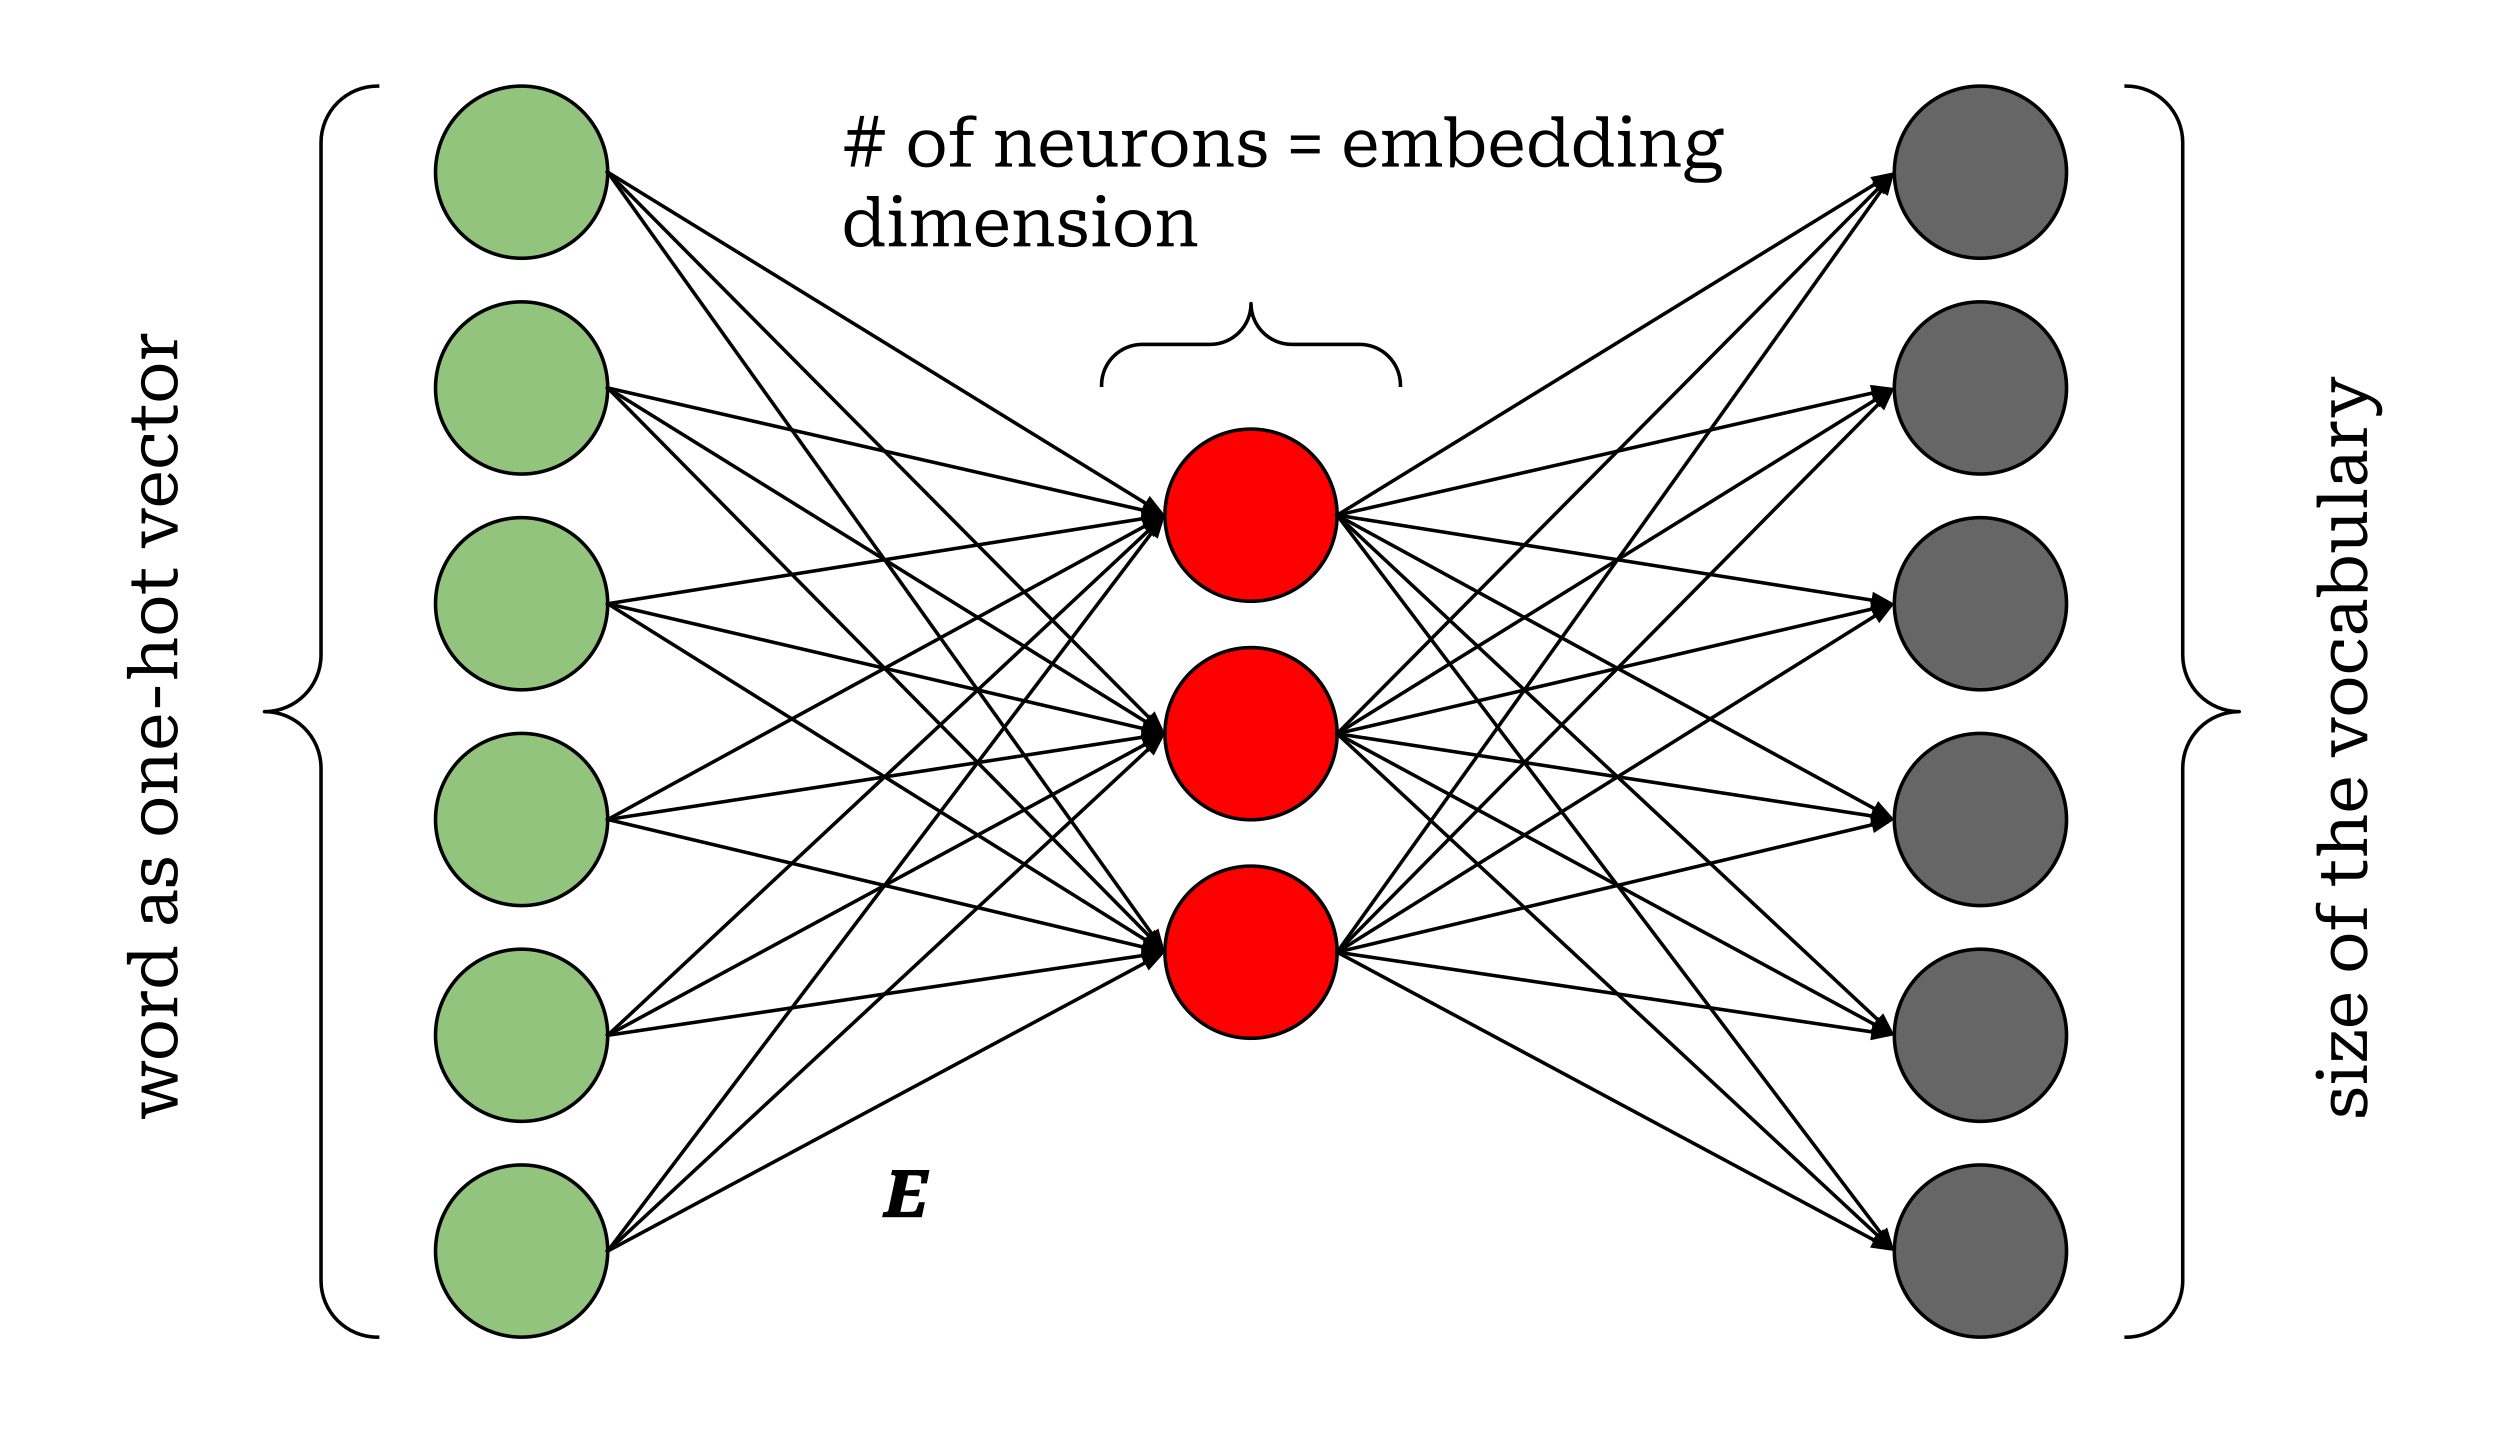 <svg version="1.1" viewBox="0.0 0.0 702.381 408.367" fill="none" stroke="none" stroke-linecap="square" stroke-miterlimit="10" xmlns:xlink="http://www.w3.org/1999/xlink" xmlns="http://www.w3.org/2000/svg"><clipPath id="p.0"><path d="m0 0l702.381 0l0 408.367l-702.381 0l0 -408.367z" clip-rule="nonzero"/></clipPath><g clip-path="url(#p.0)"><path fill="#000000" fill-opacity="0.0" d="m0 0l702.381 0l0 408.367l-702.381 0z" fill-rule="evenodd"/><path fill="#93c47d" d="m122.36 48.373l0 0c0 -13.359 10.83 -24.189 24.189 -24.189l0 0c6.415 0 12.568 2.548 17.104 7.085c4.536 4.536 7.085 10.689 7.085 17.104l0 0c0 13.359 -10.83 24.189 -24.189 24.189l0 0c-13.359 0 -24.189 -10.83 -24.189 -24.189z" fill-rule="evenodd"/><path stroke="#000000" stroke-width="1.0" stroke-linejoin="round" stroke-linecap="butt" d="m122.36 48.373l0 0c0 -13.359 10.83 -24.189 24.189 -24.189l0 0c6.415 0 12.568 2.548 17.104 7.085c4.536 4.536 7.085 10.689 7.085 17.104l0 0c0 13.359 -10.83 24.189 -24.189 24.189l0 0c-13.359 0 -24.189 -10.83 -24.189 -24.189z" fill-rule="evenodd"/><path fill="#93c47d" d="m122.36 351.483l0 0c0 -13.359 10.83 -24.189 24.189 -24.189l0 0c6.415 0 12.568 2.548 17.104 7.085c4.536 4.536 7.085 10.689 7.085 17.104l0 0c0 13.359 -10.83 24.189 -24.189 24.189l0 0c-13.359 0 -24.189 -10.83 -24.189 -24.189z" fill-rule="evenodd"/><path stroke="#000000" stroke-width="1.0" stroke-linejoin="round" stroke-linecap="butt" d="m122.36 351.483l0 0c0 -13.359 10.83 -24.189 24.189 -24.189l0 0c6.415 0 12.568 2.548 17.104 7.085c4.536 4.536 7.085 10.689 7.085 17.104l0 0c0 13.359 -10.83 24.189 -24.189 24.189l0 0c-13.359 0 -24.189 -10.83 -24.189 -24.189z" fill-rule="evenodd"/><path fill="#93c47d" d="m122.36 108.993l0 0c0 -13.359 10.83 -24.189 24.189 -24.189l0 0c6.415 0 12.568 2.548 17.104 7.085c4.536 4.536 7.085 10.689 7.085 17.104l0 0c0 13.359 -10.83 24.189 -24.189 24.189l0 0c-13.359 0 -24.189 -10.83 -24.189 -24.189z" fill-rule="evenodd"/><path stroke="#000000" stroke-width="1.0" stroke-linejoin="round" stroke-linecap="butt" d="m122.36 108.993l0 0c0 -13.359 10.83 -24.189 24.189 -24.189l0 0c6.415 0 12.568 2.548 17.104 7.085c4.536 4.536 7.085 10.689 7.085 17.104l0 0c0 13.359 -10.83 24.189 -24.189 24.189l0 0c-13.359 0 -24.189 -10.83 -24.189 -24.189z" fill-rule="evenodd"/><path fill="#93c47d" d="m122.36 169.617l0 0c0 -13.359 10.83 -24.189 24.189 -24.189l0 0c6.415 0 12.568 2.548 17.104 7.085c4.536 4.536 7.085 10.689 7.085 17.104l0 0c0 13.359 -10.83 24.189 -24.189 24.189l0 0c-13.359 0 -24.189 -10.83 -24.189 -24.189z" fill-rule="evenodd"/><path stroke="#000000" stroke-width="1.0" stroke-linejoin="round" stroke-linecap="butt" d="m122.36 169.617l0 0c0 -13.359 10.83 -24.189 24.189 -24.189l0 0c6.415 0 12.568 2.548 17.104 7.085c4.536 4.536 7.085 10.689 7.085 17.104l0 0c0 13.359 -10.83 24.189 -24.189 24.189l0 0c-13.359 0 -24.189 -10.83 -24.189 -24.189z" fill-rule="evenodd"/><path fill="#93c47d" d="m122.36 230.239l0 0c0 -13.359 10.83 -24.189 24.189 -24.189l0 0c6.415 0 12.568 2.548 17.104 7.085c4.536 4.536 7.085 10.689 7.085 17.104l0 0c0 13.359 -10.83 24.189 -24.189 24.189l0 0c-13.359 0 -24.189 -10.83 -24.189 -24.189z" fill-rule="evenodd"/><path stroke="#000000" stroke-width="1.0" stroke-linejoin="round" stroke-linecap="butt" d="m122.36 230.239l0 0c0 -13.359 10.83 -24.189 24.189 -24.189l0 0c6.415 0 12.568 2.548 17.104 7.085c4.536 4.536 7.085 10.689 7.085 17.104l0 0c0 13.359 -10.83 24.189 -24.189 24.189l0 0c-13.359 0 -24.189 -10.83 -24.189 -24.189z" fill-rule="evenodd"/><path fill="#93c47d" d="m122.36 290.861l0 0c0 -13.359 10.83 -24.189 24.189 -24.189l0 0c6.415 0 12.568 2.548 17.104 7.085c4.536 4.536 7.085 10.689 7.085 17.104l0 0c0 13.359 -10.83 24.189 -24.189 24.189l0 0c-13.359 0 -24.189 -10.83 -24.189 -24.189z" fill-rule="evenodd"/><path stroke="#000000" stroke-width="1.0" stroke-linejoin="round" stroke-linecap="butt" d="m122.36 290.861l0 0c0 -13.359 10.83 -24.189 24.189 -24.189l0 0c6.415 0 12.568 2.548 17.104 7.085c4.536 4.536 7.085 10.689 7.085 17.104l0 0c0 13.359 -10.83 24.189 -24.189 24.189l0 0c-13.359 0 -24.189 -10.83 -24.189 -24.189z" fill-rule="evenodd"/><path fill="#666666" d="m532.218 48.373l0 0c0 -13.359 10.83 -24.189 24.189 -24.189l0 0c6.415 0 12.568 2.548 17.104 7.085c4.536 4.536 7.085 10.689 7.085 17.104l0 0c0 13.359 -10.83 24.189 -24.189 24.189l0 0c-13.359 0 -24.189 -10.83 -24.189 -24.189z" fill-rule="evenodd"/><path stroke="#000000" stroke-width="1.0" stroke-linejoin="round" stroke-linecap="butt" d="m532.218 48.373l0 0c0 -13.359 10.83 -24.189 24.189 -24.189l0 0c6.415 0 12.568 2.548 17.104 7.085c4.536 4.536 7.085 10.689 7.085 17.104l0 0c0 13.359 -10.83 24.189 -24.189 24.189l0 0c-13.359 0 -24.189 -10.83 -24.189 -24.189z" fill-rule="evenodd"/><path fill="#666666" d="m532.218 351.483l0 0c0 -13.359 10.83 -24.189 24.189 -24.189l0 0c6.415 0 12.568 2.548 17.104 7.085c4.536 4.536 7.085 10.689 7.085 17.104l0 0c0 13.359 -10.83 24.189 -24.189 24.189l0 0c-13.359 0 -24.189 -10.83 -24.189 -24.189z" fill-rule="evenodd"/><path stroke="#000000" stroke-width="1.0" stroke-linejoin="round" stroke-linecap="butt" d="m532.218 351.483l0 0c0 -13.359 10.83 -24.189 24.189 -24.189l0 0c6.415 0 12.568 2.548 17.104 7.085c4.536 4.536 7.085 10.689 7.085 17.104l0 0c0 13.359 -10.83 24.189 -24.189 24.189l0 0c-13.359 0 -24.189 -10.83 -24.189 -24.189z" fill-rule="evenodd"/><path fill="#666666" d="m532.218 108.993l0 0c0 -13.359 10.83 -24.189 24.189 -24.189l0 0c6.415 0 12.568 2.548 17.104 7.085c4.536 4.536 7.085 10.689 7.085 17.104l0 0c0 13.359 -10.83 24.189 -24.189 24.189l0 0c-13.359 0 -24.189 -10.83 -24.189 -24.189z" fill-rule="evenodd"/><path stroke="#000000" stroke-width="1.0" stroke-linejoin="round" stroke-linecap="butt" d="m532.218 108.993l0 0c0 -13.359 10.83 -24.189 24.189 -24.189l0 0c6.415 0 12.568 2.548 17.104 7.085c4.536 4.536 7.085 10.689 7.085 17.104l0 0c0 13.359 -10.83 24.189 -24.189 24.189l0 0c-13.359 0 -24.189 -10.83 -24.189 -24.189z" fill-rule="evenodd"/><path fill="#666666" d="m532.218 169.617l0 0c0 -13.359 10.83 -24.189 24.189 -24.189l0 0c6.415 0 12.568 2.548 17.104 7.085c4.536 4.536 7.085 10.689 7.085 17.104l0 0c0 13.359 -10.83 24.189 -24.189 24.189l0 0c-13.359 0 -24.189 -10.83 -24.189 -24.189z" fill-rule="evenodd"/><path stroke="#000000" stroke-width="1.0" stroke-linejoin="round" stroke-linecap="butt" d="m532.218 169.617l0 0c0 -13.359 10.83 -24.189 24.189 -24.189l0 0c6.415 0 12.568 2.548 17.104 7.085c4.536 4.536 7.085 10.689 7.085 17.104l0 0c0 13.359 -10.83 24.189 -24.189 24.189l0 0c-13.359 0 -24.189 -10.83 -24.189 -24.189z" fill-rule="evenodd"/><path fill="#666666" d="m532.218 230.239l0 0c0 -13.359 10.83 -24.189 24.189 -24.189l0 0c6.415 0 12.568 2.548 17.104 7.085c4.536 4.536 7.085 10.689 7.085 17.104l0 0c0 13.359 -10.83 24.189 -24.189 24.189l0 0c-13.359 0 -24.189 -10.83 -24.189 -24.189z" fill-rule="evenodd"/><path stroke="#000000" stroke-width="1.0" stroke-linejoin="round" stroke-linecap="butt" d="m532.218 230.239l0 0c0 -13.359 10.83 -24.189 24.189 -24.189l0 0c6.415 0 12.568 2.548 17.104 7.085c4.536 4.536 7.085 10.689 7.085 17.104l0 0c0 13.359 -10.83 24.189 -24.189 24.189l0 0c-13.359 0 -24.189 -10.83 -24.189 -24.189z" fill-rule="evenodd"/><path fill="#666666" d="m532.218 290.861l0 0c0 -13.359 10.83 -24.189 24.189 -24.189l0 0c6.415 0 12.568 2.548 17.104 7.085c4.536 4.536 7.085 10.689 7.085 17.104l0 0c0 13.359 -10.83 24.189 -24.189 24.189l0 0c-13.359 0 -24.189 -10.83 -24.189 -24.189z" fill-rule="evenodd"/><path stroke="#000000" stroke-width="1.0" stroke-linejoin="round" stroke-linecap="butt" d="m532.218 290.861l0 0c0 -13.359 10.83 -24.189 24.189 -24.189l0 0c6.415 0 12.568 2.548 17.104 7.085c4.536 4.536 7.085 10.689 7.085 17.104l0 0c0 13.359 -10.83 24.189 -24.189 24.189l0 0c-13.359 0 -24.189 -10.83 -24.189 -24.189z" fill-rule="evenodd"/><path fill="#ff0000" d="m327.289 267.52l0 0c0 -13.359 10.83 -24.189 24.189 -24.189l0 0c6.415 0 12.568 2.548 17.104 7.085c4.536 4.536 7.085 10.689 7.085 17.104l0 0c0 13.359 -10.83 24.189 -24.189 24.189l0 0c-13.359 0 -24.189 -10.83 -24.189 -24.189z" fill-rule="evenodd"/><path stroke="#000000" stroke-width="1.0" stroke-linejoin="round" stroke-linecap="butt" d="m327.289 267.52l0 0c0 -13.359 10.83 -24.189 24.189 -24.189l0 0c6.415 0 12.568 2.548 17.104 7.085c4.536 4.536 7.085 10.689 7.085 17.104l0 0c0 13.359 -10.83 24.189 -24.189 24.189l0 0c-13.359 0 -24.189 -10.83 -24.189 -24.189z" fill-rule="evenodd"/><path fill="#ff0000" d="m327.289 206.131l0 0c0 -13.359 10.83 -24.189 24.189 -24.189l0 0c6.415 0 12.568 2.548 17.104 7.085c4.536 4.536 7.085 10.689 7.085 17.104l0 0c0 13.359 -10.83 24.189 -24.189 24.189l0 0c-13.359 0 -24.189 -10.83 -24.189 -24.189z" fill-rule="evenodd"/><path stroke="#000000" stroke-width="1.0" stroke-linejoin="round" stroke-linecap="butt" d="m327.289 206.131l0 0c0 -13.359 10.83 -24.189 24.189 -24.189l0 0c6.415 0 12.568 2.548 17.104 7.085c4.536 4.536 7.085 10.689 7.085 17.104l0 0c0 13.359 -10.83 24.189 -24.189 24.189l0 0c-13.359 0 -24.189 -10.83 -24.189 -24.189z" fill-rule="evenodd"/><path fill="#ff0000" d="m327.289 144.743l0 0c0 -13.359 10.83 -24.189 24.189 -24.189l0 0c6.415 0 12.568 2.548 17.104 7.085c4.536 4.536 7.085 10.689 7.085 17.104l0 0c0 13.359 -10.83 24.189 -24.189 24.189l0 0c-13.359 0 -24.189 -10.83 -24.189 -24.189z" fill-rule="evenodd"/><path stroke="#000000" stroke-width="1.0" stroke-linejoin="round" stroke-linecap="butt" d="m327.289 144.743l0 0c0 -13.359 10.83 -24.189 24.189 -24.189l0 0c6.415 0 12.568 2.548 17.104 7.085c4.536 4.536 7.085 10.689 7.085 17.104l0 0c0 13.359 -10.83 24.189 -24.189 24.189l0 0c-13.359 0 -24.189 -10.83 -24.189 -24.189z" fill-rule="evenodd"/><path fill="#000000" fill-opacity="0.0" d="m170.738 48.373l156.567 96.378" fill-rule="evenodd"/><path stroke="#000000" stroke-width="1.0" stroke-linejoin="round" stroke-linecap="butt" d="m170.738 48.373l151.457 93.233" fill-rule="evenodd"/><path fill="#000000" stroke="#000000" stroke-width="1.0" stroke-linecap="butt" d="m321.329 143.012l4.73 0.972l-2.999 -3.786z" fill-rule="evenodd"/><path fill="#000000" fill-opacity="0.0" d="m170.738 108.993l156.567 35.748" fill-rule="evenodd"/><path stroke="#000000" stroke-width="1.0" stroke-linejoin="round" stroke-linecap="butt" d="m170.738 108.993l150.717 34.412" fill-rule="evenodd"/><path fill="#000000" stroke="#000000" stroke-width="1.0" stroke-linecap="butt" d="m321.087 145.016l4.792 -0.6l-4.057 -2.62z" fill-rule="evenodd"/><path fill="#000000" fill-opacity="0.0" d="m170.738 169.617l156.567 -24.882" fill-rule="evenodd"/><path stroke="#000000" stroke-width="1.0" stroke-linejoin="round" stroke-linecap="butt" d="m170.738 169.617l150.641 -23.94" fill-rule="evenodd"/><path fill="#000000" stroke="#000000" stroke-width="1.0" stroke-linecap="butt" d="m321.638 147.308l4.223 -2.344l-4.741 -0.919z" fill-rule="evenodd"/><path fill="#000000" fill-opacity="0.0" d="m170.738 230.239l156.567 -85.512" fill-rule="evenodd"/><path stroke="#000000" stroke-width="1.0" stroke-linejoin="round" stroke-linecap="butt" d="m170.738 230.239l151.301 -82.636" fill-rule="evenodd"/><path fill="#000000" stroke="#000000" stroke-width="1.0" stroke-linecap="butt" d="m322.83 149.053l3.191 -3.625l-4.775 0.726z" fill-rule="evenodd"/><path fill="#000000" fill-opacity="0.0" d="m170.738 290.861l156.567 -146.11" fill-rule="evenodd"/><path stroke="#000000" stroke-width="1.0" stroke-linejoin="round" stroke-linecap="butt" d="m170.738 290.861l152.18 -142.017" fill-rule="evenodd"/><path fill="#000000" stroke="#000000" stroke-width="1.0" stroke-linecap="butt" d="m324.045 150.052l2.191 -4.304l-4.445 1.889z" fill-rule="evenodd"/><path fill="#000000" fill-opacity="0.0" d="m170.738 351.483l156.567 -206.74" fill-rule="evenodd"/><path stroke="#000000" stroke-width="1.0" stroke-linejoin="round" stroke-linecap="butt" d="m170.738 351.483l152.945 -201.957" fill-rule="evenodd"/><path fill="#000000" stroke="#000000" stroke-width="1.0" stroke-linecap="butt" d="m324.999 150.523l1.423 -4.615l-4.057 2.621z" fill-rule="evenodd"/><path fill="#000000" fill-opacity="0.0" d="m170.738 108.993l156.567 97.134" fill-rule="evenodd"/><path stroke="#000000" stroke-width="1.0" stroke-linejoin="round" stroke-linecap="butt" d="m170.738 108.993l151.468 93.971" fill-rule="evenodd"/><path fill="#000000" stroke="#000000" stroke-width="1.0" stroke-linecap="butt" d="m321.335 204.368l4.727 0.989l-2.985 -3.796z" fill-rule="evenodd"/><path fill="#000000" fill-opacity="0.0" d="m170.738 108.993l156.567 158.52" fill-rule="evenodd"/><path stroke="#000000" stroke-width="1.0" stroke-linejoin="round" stroke-linecap="butt" d="m170.738 108.993l152.351 154.251" fill-rule="evenodd"/><path fill="#000000" stroke="#000000" stroke-width="1.0" stroke-linecap="butt" d="m321.913 264.405l4.364 2.068l-2.014 -4.389z" fill-rule="evenodd"/><path fill="#000000" fill-opacity="0.0" d="m170.738 169.617l156.567 36.504" fill-rule="evenodd"/><path stroke="#000000" stroke-width="1.0" stroke-linejoin="round" stroke-linecap="butt" d="m170.738 169.617l150.724 35.142" fill-rule="evenodd"/><path fill="#000000" stroke="#000000" stroke-width="1.0" stroke-linecap="butt" d="m321.086 206.367l4.795 -0.578l-4.045 -2.639z" fill-rule="evenodd"/><path fill="#000000" fill-opacity="0.0" d="m170.738 169.617l156.567 97.89" fill-rule="evenodd"/><path stroke="#000000" stroke-width="1.0" stroke-linejoin="round" stroke-linecap="butt" d="m170.738 169.617l151.479 94.709" fill-rule="evenodd"/><path fill="#000000" stroke="#000000" stroke-width="1.0" stroke-linecap="butt" d="m321.341 265.726l4.724 1.005l-2.972 -3.806z" fill-rule="evenodd"/><path fill="#000000" fill-opacity="0.0" d="m170.738 230.239l156.567 -24.094" fill-rule="evenodd"/><path stroke="#000000" stroke-width="1.0" stroke-linejoin="round" stroke-linecap="butt" d="m170.738 230.239l150.637 -23.182" fill-rule="evenodd"/><path fill="#000000" stroke="#000000" stroke-width="1.0" stroke-linecap="butt" d="m321.626 208.689l4.234 -2.323l-4.737 -0.942z" fill-rule="evenodd"/><path fill="#000000" fill-opacity="0.0" d="m170.738 230.239l156.567 37.291" fill-rule="evenodd"/><path stroke="#000000" stroke-width="1.0" stroke-linejoin="round" stroke-linecap="butt" d="m170.738 230.239l150.73 35.901" fill-rule="evenodd"/><path fill="#000000" stroke="#000000" stroke-width="1.0" stroke-linecap="butt" d="m321.085 267.747l4.797 -0.555l-4.032 -2.658z" fill-rule="evenodd"/><path fill="#000000" fill-opacity="0.0" d="m170.738 290.861l156.567 -84.724" fill-rule="evenodd"/><path stroke="#000000" stroke-width="1.0" stroke-linejoin="round" stroke-linecap="butt" d="m170.738 290.861l151.29 -81.869" fill-rule="evenodd"/><path fill="#000000" stroke="#000000" stroke-width="1.0" stroke-linecap="butt" d="m322.814 210.445l3.205 -3.612l-4.777 0.707z" fill-rule="evenodd"/><path fill="#000000" fill-opacity="0.0" d="m170.738 290.861l156.567 -23.339" fill-rule="evenodd"/><path stroke="#000000" stroke-width="1.0" stroke-linejoin="round" stroke-linecap="butt" d="m170.738 290.861l150.632 -22.454" fill-rule="evenodd"/><path fill="#000000" stroke="#000000" stroke-width="1.0" stroke-linecap="butt" d="m321.614 270.041l4.245 -2.303l-4.732 -0.965z" fill-rule="evenodd"/><path fill="#000000" fill-opacity="0.0" d="m170.738 351.483l156.567 -145.354" fill-rule="evenodd"/><path stroke="#000000" stroke-width="1.0" stroke-linejoin="round" stroke-linecap="butt" d="m170.738 351.483l152.17 -141.272" fill-rule="evenodd"/><path fill="#000000" stroke="#000000" stroke-width="1.0" stroke-linecap="butt" d="m324.031 211.421l2.202 -4.298l-4.45 1.877z" fill-rule="evenodd"/><path fill="#000000" fill-opacity="0.0" d="m170.738 351.483l156.567 -83.969" fill-rule="evenodd"/><path stroke="#000000" stroke-width="1.0" stroke-linejoin="round" stroke-linecap="butt" d="m170.738 351.483l151.279 -81.133" fill-rule="evenodd"/><path fill="#000000" stroke="#000000" stroke-width="1.0" stroke-linecap="butt" d="m322.798 271.806l3.219 -3.6l-4.78 0.689z" fill-rule="evenodd"/><path fill="#000000" fill-opacity="0.0" d="m170.738 48.373l156.567 157.764" fill-rule="evenodd"/><path stroke="#000000" stroke-width="1.0" stroke-linejoin="round" stroke-linecap="butt" d="m170.738 48.373l152.34 153.505" fill-rule="evenodd"/><path fill="#000000" stroke="#000000" stroke-width="1.0" stroke-linecap="butt" d="m321.906 203.041l4.369 2.058l-2.024 -4.385z" fill-rule="evenodd"/><path fill="#000000" fill-opacity="0.0" d="m170.738 48.373l156.567 219.15" fill-rule="evenodd"/><path stroke="#000000" stroke-width="1.0" stroke-linejoin="round" stroke-linecap="butt" d="m170.738 48.373l153.079 214.268" fill-rule="evenodd"/><path fill="#000000" stroke="#000000" stroke-width="1.0" stroke-linecap="butt" d="m322.473 263.6l3.982 2.732l-1.294 -4.653z" fill-rule="evenodd"/><path fill="#000000" fill-opacity="0.0" d="m375.667 144.743l156.567 -96.378" fill-rule="evenodd"/><path stroke="#000000" stroke-width="1.0" stroke-linejoin="round" stroke-linecap="butt" d="m375.667 144.743l151.457 -93.233" fill-rule="evenodd"/><path fill="#000000" stroke="#000000" stroke-width="1.0" stroke-linecap="butt" d="m527.99 52.917l2.999 -3.786l-4.73 0.972z" fill-rule="evenodd"/><path fill="#000000" fill-opacity="0.0" d="m375.667 144.743l156.567 -35.748" fill-rule="evenodd"/><path stroke="#000000" stroke-width="1.0" stroke-linejoin="round" stroke-linecap="butt" d="m375.667 144.743l150.718 -34.412" fill-rule="evenodd"/><path fill="#000000" stroke="#000000" stroke-width="1.0" stroke-linecap="butt" d="m526.752 111.941l4.057 -2.62l-4.792 -0.6z" fill-rule="evenodd"/><path fill="#000000" fill-opacity="0.0" d="m375.667 144.743l156.567 24.882" fill-rule="evenodd"/><path stroke="#000000" stroke-width="1.0" stroke-linejoin="round" stroke-linecap="butt" d="m375.667 144.743l150.641 23.94" fill-rule="evenodd"/><path fill="#000000" stroke="#000000" stroke-width="1.0" stroke-linecap="butt" d="m526.049 170.314l4.741 -0.919l-4.223 -2.344z" fill-rule="evenodd"/><path fill="#000000" fill-opacity="0.0" d="m375.667 144.743l156.567 85.512" fill-rule="evenodd"/><path stroke="#000000" stroke-width="1.0" stroke-linejoin="round" stroke-linecap="butt" d="m375.667 144.743l151.301 82.636" fill-rule="evenodd"/><path fill="#000000" stroke="#000000" stroke-width="1.0" stroke-linecap="butt" d="m526.176 228.828l4.774 0.726l-3.191 -3.625z" fill-rule="evenodd"/><path fill="#000000" fill-opacity="0.0" d="m375.667 144.743l156.567 146.11" fill-rule="evenodd"/><path stroke="#000000" stroke-width="1.0" stroke-linejoin="round" stroke-linecap="butt" d="m375.667 144.743l152.18 142.017" fill-rule="evenodd"/><path fill="#000000" stroke="#000000" stroke-width="1.0" stroke-linecap="butt" d="m526.72 287.967l4.445 1.889l-2.191 -4.304z" fill-rule="evenodd"/><path fill="#000000" fill-opacity="0.0" d="m375.667 144.743l156.567 206.74" fill-rule="evenodd"/><path stroke="#000000" stroke-width="1.0" stroke-linejoin="round" stroke-linecap="butt" d="m375.667 144.743l152.945 201.957" fill-rule="evenodd"/><path fill="#000000" stroke="#000000" stroke-width="1.0" stroke-linecap="butt" d="m527.294 347.697l4.057 2.621l-1.423 -4.615z" fill-rule="evenodd"/><path fill="#000000" fill-opacity="0.0" d="m375.667 206.131l156.567 -157.764" fill-rule="evenodd"/><path stroke="#000000" stroke-width="1.0" stroke-linejoin="round" stroke-linecap="butt" d="m375.667 206.131l152.34 -153.505" fill-rule="evenodd"/><path fill="#000000" stroke="#000000" stroke-width="1.0" stroke-linecap="butt" d="m529.179 53.79l2.024 -4.385l-4.369 2.058z" fill-rule="evenodd"/><path fill="#000000" fill-opacity="0.0" d="m375.667 206.131l156.567 -97.134" fill-rule="evenodd"/><path stroke="#000000" stroke-width="1.0" stroke-linejoin="round" stroke-linecap="butt" d="m375.667 206.131l151.468 -93.971" fill-rule="evenodd"/><path fill="#000000" stroke="#000000" stroke-width="1.0" stroke-linecap="butt" d="m528.006 113.564l2.985 -3.796l-4.727 0.989z" fill-rule="evenodd"/><path fill="#000000" fill-opacity="0.0" d="m375.667 206.131l156.567 -36.504" fill-rule="evenodd"/><path stroke="#000000" stroke-width="1.0" stroke-linejoin="round" stroke-linecap="butt" d="m375.667 206.131l150.724 -35.142" fill-rule="evenodd"/><path fill="#000000" stroke="#000000" stroke-width="1.0" stroke-linecap="butt" d="m526.765 172.598l4.044 -2.639l-4.795 -0.578z" fill-rule="evenodd"/><path fill="#000000" fill-opacity="0.0" d="m375.667 206.131l156.567 24.094" fill-rule="evenodd"/><path stroke="#000000" stroke-width="1.0" stroke-linejoin="round" stroke-linecap="butt" d="m375.667 206.131l150.637 23.182" fill-rule="evenodd"/><path fill="#000000" stroke="#000000" stroke-width="1.0" stroke-linecap="butt" d="m526.052 230.946l4.737 -0.942l-4.234 -2.323z" fill-rule="evenodd"/><path fill="#000000" fill-opacity="0.0" d="m375.667 206.131l156.567 84.724" fill-rule="evenodd"/><path stroke="#000000" stroke-width="1.0" stroke-linejoin="round" stroke-linecap="butt" d="m375.667 206.131l151.29 81.869" fill-rule="evenodd"/><path fill="#000000" stroke="#000000" stroke-width="1.0" stroke-linecap="butt" d="m526.171 289.453l4.777 0.707l-3.205 -3.612z" fill-rule="evenodd"/><path fill="#000000" fill-opacity="0.0" d="m375.667 206.131l156.567 145.354" fill-rule="evenodd"/><path stroke="#000000" stroke-width="1.0" stroke-linejoin="round" stroke-linecap="butt" d="m375.667 206.131l152.17 141.272" fill-rule="evenodd"/><path fill="#000000" stroke="#000000" stroke-width="1.0" stroke-linecap="butt" d="m526.713 348.614l4.45 1.877l-2.202 -4.298z" fill-rule="evenodd"/><path fill="#000000" fill-opacity="0.0" d="m375.667 267.52l156.567 -219.15" fill-rule="evenodd"/><path stroke="#000000" stroke-width="1.0" stroke-linejoin="round" stroke-linecap="butt" d="m375.667 267.52l153.079 -214.268" fill-rule="evenodd"/><path fill="#000000" stroke="#000000" stroke-width="1.0" stroke-linecap="butt" d="m530.09 54.212l1.294 -4.653l-3.982 2.732z" fill-rule="evenodd"/><path fill="#000000" fill-opacity="0.0" d="m375.667 267.52l156.567 -158.52" fill-rule="evenodd"/><path stroke="#000000" stroke-width="1.0" stroke-linejoin="round" stroke-linecap="butt" d="m375.667 267.52l152.351 -154.251" fill-rule="evenodd"/><path fill="#000000" stroke="#000000" stroke-width="1.0" stroke-linecap="butt" d="m529.192 114.43l2.014 -4.389l-4.364 2.068z" fill-rule="evenodd"/><path fill="#000000" fill-opacity="0.0" d="m375.667 267.52l156.567 -97.89" fill-rule="evenodd"/><path stroke="#000000" stroke-width="1.0" stroke-linejoin="round" stroke-linecap="butt" d="m375.667 267.52l151.479 -94.709" fill-rule="evenodd"/><path fill="#000000" stroke="#000000" stroke-width="1.0" stroke-linecap="butt" d="m528.022 174.211l2.972 -3.806l-4.724 1.005z" fill-rule="evenodd"/><path fill="#000000" fill-opacity="0.0" d="m375.667 267.52l156.567 -37.291" fill-rule="evenodd"/><path stroke="#000000" stroke-width="1.0" stroke-linejoin="round" stroke-linecap="butt" d="m375.667 267.52l150.73 -35.901" fill-rule="evenodd"/><path fill="#000000" stroke="#000000" stroke-width="1.0" stroke-linecap="butt" d="m526.78 233.225l4.032 -2.658l-4.797 -0.555z" fill-rule="evenodd"/><path fill="#000000" fill-opacity="0.0" d="m375.667 267.52l156.567 23.339" fill-rule="evenodd"/><path stroke="#000000" stroke-width="1.0" stroke-linejoin="round" stroke-linecap="butt" d="m375.667 267.52l150.633 22.454" fill-rule="evenodd"/><path fill="#000000" stroke="#000000" stroke-width="1.0" stroke-linecap="butt" d="m526.056 291.607l4.732 -0.965l-4.245 -2.303z" fill-rule="evenodd"/><path fill="#000000" fill-opacity="0.0" d="m375.667 267.52l156.567 83.969" fill-rule="evenodd"/><path stroke="#000000" stroke-width="1.0" stroke-linejoin="round" stroke-linecap="butt" d="m375.667 267.52l151.279 81.133" fill-rule="evenodd"/><path fill="#000000" stroke="#000000" stroke-width="1.0" stroke-linecap="butt" d="m526.165 350.108l4.78 0.689l-3.219 -3.6z" fill-rule="evenodd"/><path fill="#000000" fill-opacity="0.0" d="m597.352 24.184l0 0c4.214 0 8.256 1.674 11.236 4.654c2.98 2.98 4.654 7.022 4.654 11.236l0 143.969c0 8.776 7.114 15.89 15.89 15.89l0 0c-8.776 0 -15.89 7.114 -15.89 15.89l0 143.969c0 8.776 -7.114 15.89 -15.89 15.89z" fill-rule="evenodd"/><path fill="#000000" fill-opacity="0.0" d="m597.352 24.184l0 0c4.214 0 8.256 1.674 11.236 4.654c2.98 2.98 4.654 7.022 4.654 11.236l0 143.969c0 8.776 7.114 15.89 15.89 15.89l0 0c-8.776 0 -15.89 7.114 -15.89 15.89l0 143.969c0 8.776 -7.114 15.89 -15.89 15.89" fill-rule="evenodd"/><path stroke="#000000" stroke-width="1.0" stroke-linejoin="round" stroke-linecap="butt" d="m597.352 24.184l0 0c4.214 0 8.256 1.674 11.236 4.654c2.98 2.98 4.654 7.022 4.654 11.236l0 143.969c0 8.776 7.114 15.89 15.89 15.89l0 0c-8.776 0 -15.89 7.114 -15.89 15.89l0 143.969c0 8.776 -7.114 15.89 -15.89 15.89" fill-rule="evenodd"/><path fill="#000000" fill-opacity="0.0" d="m106.081 24.184l0 0c-4.214 0 -8.256 1.674 -11.236 4.654c-2.98 2.98 -4.654 7.022 -4.654 11.236l0 143.969c0 8.776 -7.114 15.89 -15.89 15.89l0 0c8.776 0 15.89 7.114 15.89 15.89l0 143.969c0 8.776 7.114 15.89 15.89 15.89z" fill-rule="evenodd"/><path fill="#000000" fill-opacity="0.0" d="m106.081 24.184l0 0c-4.214 0 -8.256 1.674 -11.236 4.654c-2.98 2.98 -4.654 7.022 -4.654 11.236l0 143.969c0 8.776 -7.114 15.89 -15.89 15.89l0 0c8.776 0 15.89 7.114 15.89 15.89l0 143.969c0 8.776 7.114 15.89 15.89 15.89" fill-rule="evenodd"/><path stroke="#000000" stroke-width="1.0" stroke-linejoin="round" stroke-linecap="butt" d="m106.081 24.184l0 0c-4.214 0 -8.256 1.674 -11.236 4.654c-2.98 2.98 -4.654 7.022 -4.654 11.236l0 143.969c0 8.776 -7.114 15.89 -15.89 15.89l0 0c8.776 0 15.89 7.114 15.89 15.89l0 143.969c0 8.776 7.114 15.89 15.89 15.89" fill-rule="evenodd"/><path fill="#000000" fill-opacity="0.0" d="m22.869 323.617l0 -247.37l42.016 0l0 247.37z" fill-rule="evenodd"/><path fill="#000000" d="m41.023 306.023l0.125 0.391l8.75 -2.578l0 -1.812l-8.203 -2.391q-0.375 -0.109 -0.562 -0.312q-0.203 -0.219 -0.281 -0.531q-0.094 -0.312 -0.094 -0.656l0 -0.078l-0.984 0l0 4.281l0.984 0l0 -0.094q0 -0.406 0.047 -0.734q0.047 -0.344 0.141 -0.547q0.094 -0.219 0.219 -0.219l7.672 2.109l0.188 -0.234l-9.25 2.609l0 1.625l9.062 2.641l0.203 -0.266l-8.125 2.188q-0.078 0 -0.109 -0.219q-0.031 -0.234 -0.031 -0.594q-0.016 -0.375 -0.016 -0.797l0 -0.094l-0.984 0l0 4.656l0.984 0l0 -0.062q0 -0.375 0.062 -0.656q0.062 -0.297 0.234 -0.5q0.172 -0.203 0.5 -0.297l8.344 -2.359l0 -1.812l-8.875 -2.656zm3.766 -18.833q1.578 0 2.766 0.625q1.172 0.625 1.812 1.766q0.625 1.125 0.625 2.625q0 1.531 -0.625 2.672q-0.641 1.125 -1.812 1.75q-1.188 0.625 -2.766 0.625q-1.188 0 -2.141 -0.359q-0.969 -0.359 -1.656 -1.031q-0.688 -0.672 -1.047 -1.594q-0.359 -0.922 -0.359 -2.062q0 -1.141 0.359 -2.047q0.359 -0.922 1.047 -1.594q0.688 -0.672 1.656 -1.016q0.953 -0.359 2.141 -0.359zm0 8.297q1.344 0 2.266 -0.359q0.906 -0.375 1.359 -1.094q0.453 -0.734 0.453 -1.828q0 -1.078 -0.453 -1.797q-0.453 -0.734 -1.359 -1.094q-0.922 -0.375 -2.266 -0.375q-1.312 0 -2.203 0.375q-0.906 0.359 -1.375 1.094q-0.484 0.719 -0.484 1.797q0 1.094 0.484 1.828q0.469 0.719 1.375 1.094q0.891 0.359 2.203 0.359zm-5.156 -17.003l1.797 0q-0.031 0.125 -0.047 0.312q-0.031 0.188 -0.047 0.391q-0.016 0.188 -0.016 0.375q0 0.516 0.109 0.938q0.094 0.406 0.312 0.75q0.219 0.344 0.562 0.656q0.328 0.312 0.812 0.656l-0.859 0q-0.875 -0.469 -1.469 -0.953q-0.609 -0.5 -0.906 -1.094q-0.312 -0.594 -0.312 -1.344q0 -0.219 0.016 -0.422q0.016 -0.203 0.047 -0.266zm10.156 7.031l-0.891 0l0 -0.062q0 -0.719 -0.203 -1.141q-0.219 -0.422 -0.844 -0.422l-6.234 0q-0.281 0 -0.422 0.156q-0.141 0.156 -0.234 0.484q-0.094 0.312 -0.188 0.797l-0.031 0.188l-0.969 0l0 -2.984l2.5 -0.234l-0.078 -0.062l6.281 0q0.172 0 0.266 -0.266q0.094 -0.266 0.125 -0.609q0.031 -0.359 0.031 -0.625l0 -0.406l0.891 0l0 5.188zm-1.734 -17.877q0.406 0 0.547 -0.422q0.125 -0.422 0.203 -1.109l0.016 -0.094l0.969 0l0 2.984l-2.188 0.234l-0.016 0.062l-10.094 0q-0.281 0 -0.422 0.172q-0.141 0.156 -0.234 0.484q-0.094 0.328 -0.188 0.828l-0.031 0.188l-0.969 0l0 -3.328l12.406 0zm-8.469 4.953q0 -0.828 0.281 -1.469q0.281 -0.641 0.812 -1.172q0.516 -0.531 1.297 -0.984l1.234 0.062q-0.844 0.453 -1.391 0.984q-0.562 0.516 -0.812 1.125q-0.266 0.609 -0.266 1.359q0 0.719 0.281 1.281q0.266 0.562 0.781 0.938q0.516 0.375 1.297 0.562q0.781 0.172 1.766 0.172q0.953 0 1.703 -0.172q0.734 -0.172 1.25 -0.516q0.516 -0.344 0.781 -0.891q0.25 -0.547 0.25 -1.266q0 -0.781 -0.266 -1.422q-0.266 -0.641 -0.812 -1.172q-0.562 -0.547 -1.375 -1.031l1.141 -0.016q0.781 0.484 1.328 1.031q0.547 0.531 0.844 1.219q0.281 0.672 0.281 1.531q0 1.422 -0.641 2.422q-0.641 0.984 -1.797 1.516q-1.156 0.531 -2.688 0.531q-1.547 0 -2.734 -0.547q-1.188 -0.562 -1.859 -1.594q-0.688 -1.047 -0.688 -2.484zm4.109 -19.484l0.984 0q0.141 1.141 0.328 1.969q0.188 0.812 0.422 1.359q0.219 0.531 0.5 0.859q0.281 0.312 0.641 0.453q0.344 0.125 0.75 0.125q0.531 0 0.891 -0.219q0.344 -0.219 0.531 -0.609q0.172 -0.391 0.172 -0.922q0 -0.594 -0.281 -1.094q-0.281 -0.5 -0.844 -0.969q-0.562 -0.469 -1.391 -0.922l1.094 -0.016q0.766 0.375 1.328 0.875q0.562 0.484 0.875 1.109q0.297 0.625 0.297 1.422q0 0.891 -0.297 1.578q-0.312 0.688 -0.906 1.078q-0.609 0.391 -1.438 0.391q-0.797 0 -1.375 -0.344q-0.578 -0.359 -1.0 -1.125q-0.438 -0.781 -0.75 -2.016q-0.312 -1.234 -0.531 -2.984zm6.094 0.031l-2.172 0.234l-0.109 0.094l-4.859 0q-0.719 0 -1.141 0.188q-0.438 0.188 -0.609 0.625q-0.188 0.438 -0.188 1.172q0 1.125 0.312 1.844q0.312 0.703 0.672 1.062q-0.156 0 -0.312 -0.078q-0.156 -0.078 -0.297 -0.203q-0.141 -0.141 -0.234 -0.312q-0.094 -0.172 -0.125 -0.406l2.156 0l0 1.641l-2.266 0q-0.219 -0.25 -0.438 -0.75q-0.234 -0.5 -0.406 -1.219q-0.188 -0.734 -0.188 -1.641q0 -0.75 0.156 -1.406q0.141 -0.656 0.484 -1.141q0.328 -0.484 0.875 -0.766q0.531 -0.281 1.312 -0.281l5.641 0q0.266 0 0.422 -0.172q0.141 -0.188 0.203 -0.516q0.062 -0.344 0.125 -0.828l0.016 -0.094l0.969 0l0 2.953zm-2.625 -10.47q-0.453 0 -0.75 0.219q-0.297 0.203 -0.484 0.578q-0.188 0.375 -0.312 0.859q-0.125 0.469 -0.234 0.969q-0.141 0.609 -0.328 1.219q-0.188 0.594 -0.5 1.078q-0.328 0.484 -0.828 0.781q-0.516 0.281 -1.281 0.281q-0.859 0 -1.5 -0.422q-0.656 -0.438 -1.0 -1.25q-0.359 -0.828 -0.359 -1.984q0 -0.922 0.109 -1.594q0.109 -0.688 0.266 -1.141q0.141 -0.453 0.281 -0.688l2.344 0l0 1.641l-1.938 0q0 -0.188 0.062 -0.328q0.047 -0.141 0.156 -0.219q0.094 -0.078 0.266 -0.125q0.172 -0.047 0.375 -0.031q-0.266 0.219 -0.453 0.594q-0.188 0.375 -0.266 0.859q-0.078 0.469 -0.078 1.031q0 1.094 0.406 1.609q0.406 0.516 1.109 0.516q0.469 0 0.766 -0.219q0.297 -0.219 0.484 -0.578q0.188 -0.375 0.328 -0.875q0.141 -0.5 0.25 -1.031q0.141 -0.594 0.344 -1.188q0.188 -0.609 0.5 -1.078q0.312 -0.484 0.828 -0.766q0.5 -0.297 1.266 -0.297q0.875 0 1.562 0.453q0.672 0.453 1.062 1.328q0.375 0.875 0.375 2.156q0 0.938 -0.125 1.672q-0.109 0.734 -0.328 1.312q-0.219 0.562 -0.453 0.969l-2.453 0l0 -1.672l2.578 0q-0.156 0.297 -0.297 0.453q-0.156 0.156 -0.297 0.219q-0.156 0.047 -0.312 0.047q-0.172 0 -0.344 -0.031q0.281 -0.297 0.484 -0.734q0.203 -0.438 0.328 -1.0q0.125 -0.562 0.125 -1.234q0 -0.781 -0.188 -1.297q-0.203 -0.531 -0.578 -0.797q-0.391 -0.266 -0.969 -0.266zm-2.375 -18.218q1.578 0 2.766 0.625q1.172 0.625 1.812 1.766q0.625 1.125 0.625 2.625q0 1.531 -0.625 2.672q-0.641 1.125 -1.812 1.75q-1.188 0.625 -2.766 0.625q-1.188 0 -2.141 -0.359q-0.969 -0.359 -1.656 -1.031q-0.688 -0.672 -1.047 -1.594q-0.359 -0.922 -0.359 -2.062q0 -1.141 0.359 -2.047q0.359 -0.922 1.047 -1.594q0.688 -0.672 1.656 -1.016q0.953 -0.359 2.141 -0.359zm0 8.297q1.344 0 2.266 -0.359q0.906 -0.375 1.359 -1.094q0.453 -0.734 0.453 -1.828q0 -1.078 -0.453 -1.797q-0.453 -0.734 -1.359 -1.094q-0.922 -0.375 -2.266 -0.375q-1.312 0 -2.203 0.375q-0.906 0.359 -1.375 1.094q-0.484 0.719 -0.484 1.797q0 1.094 0.484 1.828q0.469 0.719 1.375 1.094q0.891 0.359 2.203 0.359zm5.0 -9.972l-0.891 0l0 -0.062q0 -0.484 -0.078 -0.828q-0.094 -0.359 -0.328 -0.547q-0.234 -0.188 -0.641 -0.188l-6.234 0q-0.281 0 -0.422 0.156q-0.141 0.156 -0.234 0.484q-0.094 0.312 -0.188 0.797l-0.031 0.188l-0.969 0l0 -2.984l2.125 -0.234l0.094 -0.062l6.719 0q0.047 0 0.094 -0.219q0.047 -0.234 0.078 -0.547q0.016 -0.328 0.016 -0.578l0 -0.078l0.891 0l0 4.703zm0 -11.312l0 4.703l-0.891 0l0 -0.047q0 -0.266 -0.016 -0.578q-0.031 -0.328 -0.078 -0.562q-0.047 -0.234 -0.094 -0.234l-6.109 0q-0.609 0 -1.0 0.172q-0.391 0.156 -0.578 0.516q-0.203 0.344 -0.203 0.938q0 0.625 0.25 1.219q0.234 0.578 0.719 1.125q0.484 0.547 1.25 1.109l-1.016 0q-0.797 -0.531 -1.328 -1.125q-0.547 -0.609 -0.828 -1.281q-0.281 -0.688 -0.281 -1.469q0 -0.922 0.312 -1.547q0.297 -0.625 0.922 -0.969q0.625 -0.344 1.578 -0.344l5.453 0q0.406 0 0.641 -0.188q0.234 -0.188 0.328 -0.531q0.078 -0.359 0.078 -0.844l0 -0.062l0.891 0zm-4.906 -3.093q1.078 0 1.844 -0.25q0.766 -0.25 1.234 -0.719q0.469 -0.469 0.688 -1.078q0.219 -0.609 0.219 -1.312q0 -0.781 -0.266 -1.359q-0.281 -0.578 -0.703 -1.0q-0.438 -0.422 -0.922 -0.719l0.719 -0.891q0.656 0.344 1.188 0.938q0.531 0.578 0.828 1.359q0.281 0.766 0.281 1.719q0 1.406 -0.594 2.547q-0.594 1.141 -1.75 1.812q-1.156 0.656 -2.781 0.656q-1.594 0 -2.766 -0.609q-1.188 -0.609 -1.844 -1.656q-0.672 -1.062 -0.672 -2.422q0 -1.094 0.359 -1.891q0.344 -0.812 1.062 -1.344q0.703 -0.547 1.766 -0.828q1.062 -0.281 2.484 -0.281l0 7.719l-1.078 0l0 -6.484l0.406 0.484q-1.062 0.031 -1.797 0.188q-0.75 0.156 -1.203 0.469q-0.453 0.312 -0.656 0.797q-0.203 0.484 -0.203 1.172q0 0.656 0.25 1.203q0.25 0.547 0.781 0.953q0.516 0.406 1.297 0.625q0.781 0.203 1.828 0.203zm-1.312 -9.684l0 -5.688l1.406 0l0 5.688l-1.406 0zm-7.922 -11.278l13.062 0q0.047 0 0.094 -0.219q0.047 -0.234 0.078 -0.547q0.016 -0.328 0.016 -0.578l0 -0.078l0.891 0l0 4.719l-0.891 0l0 -0.062q0 -0.484 -0.078 -0.828q-0.094 -0.359 -0.328 -0.547q-0.234 -0.203 -0.641 -0.203l-10.359 0q-0.281 0 -0.422 0.156q-0.141 0.156 -0.234 0.484q-0.094 0.312 -0.188 0.812l-0.031 0.188l-0.969 0l0 -3.297zm14.141 -8.031l0 4.719l-0.891 0l0 -0.078q0 -0.25 -0.016 -0.562q-0.031 -0.328 -0.078 -0.547q-0.047 -0.234 -0.094 -0.234l-6.109 0q-0.609 0 -1.0 0.156q-0.391 0.156 -0.578 0.516q-0.203 0.344 -0.203 0.953q0 0.625 0.25 1.219q0.234 0.578 0.719 1.125q0.484 0.547 1.234 1.109l-1.0 0q-0.797 -0.531 -1.328 -1.125q-0.547 -0.609 -0.828 -1.281q-0.281 -0.688 -0.281 -1.469q0 -0.922 0.312 -1.547q0.297 -0.641 0.922 -0.969q0.625 -0.344 1.578 -0.344l5.453 0q0.406 0 0.641 -0.188q0.234 -0.203 0.328 -0.547q0.078 -0.359 0.078 -0.844l0 -0.062l0.891 0zm-5.0 -11.437q1.578 0 2.766 0.625q1.172 0.625 1.812 1.766q0.625 1.125 0.625 2.625q0 1.531 -0.625 2.672q-0.641 1.125 -1.812 1.75q-1.188 0.625 -2.766 0.625q-1.188 0 -2.141 -0.359q-0.969 -0.359 -1.656 -1.031q-0.688 -0.672 -1.047 -1.594q-0.359 -0.922 -0.359 -2.062q0 -1.141 0.359 -2.047q0.359 -0.922 1.047 -1.594q0.688 -0.672 1.656 -1.016q0.953 -0.359 2.141 -0.359zm0 8.297q1.344 0 2.266 -0.359q0.906 -0.375 1.359 -1.094q0.453 -0.734 0.453 -1.828q0 -1.078 -0.453 -1.797q-0.453 -0.734 -1.359 -1.094q-0.922 -0.375 -2.266 -0.375q-1.312 0 -2.203 0.375q-0.906 0.359 -1.375 1.094q-0.484 0.719 -0.484 1.797q0 1.094 0.484 1.828q0.469 0.719 1.375 1.094q0.891 0.359 2.203 0.359zm-3.906 -9.456l-1.016 0l0 -0.203q0 -0.625 -0.078 -1.047q-0.094 -0.438 -0.344 -0.656q-0.266 -0.219 -0.797 -0.219l1.125 -1.203l0 -3.562l1.109 0l0 6.891zm5.859 -3.656q0.797 0 1.25 -0.219q0.438 -0.219 0.625 -0.641q0.188 -0.438 0.188 -1.047q0 -0.484 -0.062 -0.891q-0.078 -0.406 -0.109 -0.562l1.125 0q0.047 0.188 0.094 0.469q0.062 0.281 0.094 0.578q0.047 0.297 0.047 0.625q0 0.875 -0.25 1.641q-0.266 0.766 -0.969 1.25q-0.703 0.469 -2.0 0.469l-6.719 0l-0.156 -0.141l-2.984 0l0 -1.531l9.828 0zm-5.578 -17.689q-0.109 0.031 -0.203 0.25q-0.109 0.219 -0.156 0.562q-0.047 0.328 -0.047 0.703l0 0.094l-0.984 0l0 -4.25l0.984 0l0 0.078q0 0.344 0.078 0.641q0.078 0.281 0.281 0.5q0.188 0.219 0.578 0.359l8.203 3.125l0 1.812l-8.312 3.109q-0.344 0.109 -0.516 0.312q-0.188 0.203 -0.25 0.5q-0.062 0.281 -0.062 0.703l0 0.062l-0.984 0l0 -4.688l0.984 0l0 0.094q0 0.406 0.016 0.766q0 0.359 0.031 0.594q0.031 0.234 0.109 0.234l8.172 -2.969l-0.188 0.266l-7.734 -2.859zm3.719 -5.161q1.078 0 1.844 -0.25q0.766 -0.25 1.234 -0.719q0.469 -0.469 0.688 -1.078q0.219 -0.609 0.219 -1.312q0 -0.781 -0.266 -1.359q-0.281 -0.578 -0.703 -1.0q-0.438 -0.422 -0.922 -0.719l0.719 -0.891q0.656 0.344 1.188 0.938q0.531 0.578 0.828 1.359q0.281 0.766 0.281 1.719q0 1.406 -0.594 2.547q-0.594 1.141 -1.75 1.812q-1.156 0.656 -2.781 0.656q-1.594 0 -2.766 -0.609q-1.188 -0.609 -1.844 -1.656q-0.672 -1.062 -0.672 -2.422q0 -1.094 0.359 -1.891q0.344 -0.812 1.062 -1.344q0.703 -0.547 1.766 -0.828q1.062 -0.281 2.484 -0.281l0 7.719l-1.078 0l0 -6.484l0.406 0.484q-1.062 0.031 -1.797 0.188q-0.75 0.156 -1.203 0.469q-0.453 0.312 -0.656 0.797q-0.203 0.484 -0.203 1.172q0 0.656 0.25 1.203q0.25 0.547 0.781 0.953q0.516 0.406 1.297 0.625q0.781 0.203 1.828 0.203zm3.984 -14.292q0 -0.812 -0.266 -1.406q-0.281 -0.594 -0.719 -1.0q-0.438 -0.422 -0.922 -0.75l0.719 -0.875q0.672 0.375 1.203 0.969q0.531 0.578 0.828 1.359q0.281 0.766 0.281 1.75q0 1.578 -0.641 2.734q-0.641 1.141 -1.812 1.766q-1.172 0.609 -2.75 0.609q-1.609 0 -2.766 -0.641q-1.172 -0.641 -1.797 -1.797q-0.641 -1.172 -0.641 -2.766q0 -0.984 0.172 -1.719q0.156 -0.75 0.375 -1.25q0.219 -0.516 0.391 -0.734l2.828 0l0 1.688l-2.406 0q0.016 -0.188 0.094 -0.359q0.062 -0.172 0.172 -0.281q0.109 -0.109 0.25 -0.156q0.125 -0.062 0.266 -0.062q-0.422 0.406 -0.703 1.172q-0.297 0.766 -0.297 1.703q0 1.172 0.484 1.938q0.469 0.766 1.391 1.141q0.906 0.359 2.188 0.359q0.984 0 1.75 -0.203q0.766 -0.203 1.297 -0.625q0.516 -0.422 0.781 -1.047q0.25 -0.641 0.25 -1.516zm-7.984 -5.058l-1.016 0l0 -0.203q0 -0.625 -0.078 -1.047q-0.094 -0.438 -0.344 -0.656q-0.266 -0.219 -0.797 -0.219l1.125 -1.203l0 -3.562l1.109 0l0 6.891zm5.859 -3.656q0.797 0 1.25 -0.219q0.438 -0.219 0.625 -0.641q0.188 -0.438 0.188 -1.047q0 -0.484 -0.062 -0.891q-0.078 -0.406 -0.109 -0.562l1.125 0q0.047 0.188 0.094 0.469q0.062 0.281 0.094 0.578q0.047 0.297 0.047 0.625q0 0.875 -0.25 1.641q-0.266 0.766 -0.969 1.25q-0.703 0.469 -2.0 0.469l-6.719 0l-0.156 -0.141l-2.984 0l0 -1.531l9.828 0zm-1.953 -14.792q1.578 0 2.766 0.625q1.172 0.625 1.812 1.766q0.625 1.125 0.625 2.625q0 1.531 -0.625 2.672q-0.641 1.125 -1.812 1.75q-1.188 0.625 -2.766 0.625q-1.188 0 -2.141 -0.359q-0.969 -0.359 -1.656 -1.031q-0.688 -0.672 -1.047 -1.594q-0.359 -0.922 -0.359 -2.062q0 -1.141 0.359 -2.047q0.359 -0.922 1.047 -1.594q0.688 -0.672 1.656 -1.016q0.953 -0.359 2.141 -0.359zm0 8.297q1.344 0 2.266 -0.359q0.906 -0.375 1.359 -1.094q0.453 -0.734 0.453 -1.828q0 -1.078 -0.453 -1.797q-0.453 -0.734 -1.359 -1.094q-0.922 -0.375 -2.266 -0.375q-1.312 0 -2.203 0.375q-0.906 0.359 -1.375 1.094q-0.484 0.719 -0.484 1.797q0 1.094 0.484 1.828q0.469 0.719 1.375 1.094q0.891 0.359 2.203 0.359zm-5.156 -17.003l1.797 0q-0.031 0.125 -0.047 0.312q-0.031 0.188 -0.047 0.391q-0.016 0.188 -0.016 0.375q0 0.516 0.109 0.938q0.094 0.406 0.312 0.75q0.219 0.344 0.562 0.656q0.328 0.312 0.812 0.656l-0.859 0q-0.875 -0.469 -1.469 -0.953q-0.609 -0.5 -0.906 -1.094q-0.312 -0.594 -0.312 -1.344q0 -0.219 0.016 -0.422q0.016 -0.203 0.047 -0.266zm10.156 7.031l-0.891 0l0 -0.062q0 -0.719 -0.203 -1.141q-0.219 -0.422 -0.844 -0.422l-6.234 0q-0.281 0 -0.422 0.156q-0.141 0.156 -0.234 0.484q-0.094 0.312 -0.188 0.797l-0.031 0.188l-0.969 0l0 -2.984l2.5 -0.234l-0.078 -0.062l6.281 0q0.172 0 0.266 -0.266q0.094 -0.266 0.125 -0.609q0.031 -0.359 0.031 -0.625l0 -0.406l0.891 0l0 5.188z" fill-rule="nonzero"/><path fill="#000000" fill-opacity="0.0" d="m638.071 323.617l0 -247.37l42.016 0l0 247.37z" fill-rule="evenodd"/><path fill="#000000" d="m662.366 307.461q-0.453 0 -0.75 0.219q-0.297 0.203 -0.484 0.578q-0.188 0.375 -0.312 0.859q-0.125 0.469 -0.234 0.969q-0.141 0.609 -0.328 1.219q-0.188 0.594 -0.5 1.078q-0.328 0.484 -0.828 0.781q-0.516 0.281 -1.281 0.281q-0.859 0 -1.5 -0.422q-0.656 -0.438 -1.0 -1.25q-0.359 -0.828 -0.359 -1.984q0 -0.922 0.109 -1.594q0.109 -0.688 0.266 -1.141q0.141 -0.453 0.281 -0.688l2.344 0l0 1.641l-1.938 0q0 -0.188 0.062 -0.328q0.047 -0.141 0.156 -0.219q0.094 -0.078 0.266 -0.125q0.172 -0.047 0.375 -0.031q-0.266 0.219 -0.453 0.594q-0.188 0.375 -0.266 0.859q-0.078 0.469 -0.078 1.031q0 1.094 0.406 1.609q0.406 0.516 1.109 0.516q0.469 0 0.766 -0.219q0.297 -0.219 0.484 -0.578q0.188 -0.375 0.328 -0.875q0.141 -0.5 0.25 -1.031q0.141 -0.594 0.344 -1.188q0.188 -0.609 0.5 -1.078q0.312 -0.484 0.828 -0.766q0.5 -0.297 1.266 -0.297q0.875 0 1.562 0.453q0.672 0.453 1.062 1.328q0.375 0.875 0.375 2.156q0 0.938 -0.125 1.672q-0.109 0.734 -0.328 1.312q-0.219 0.562 -0.453 0.969l-2.453 0l0 -1.672l2.578 0q-0.156 0.297 -0.297 0.453q-0.156 0.156 -0.297 0.219q-0.156 0.047 -0.312 0.047q-0.172 0 -0.344 -0.031q0.281 -0.297 0.484 -0.734q0.203 -0.438 0.328 -1.0q0.125 -0.562 0.125 -1.234q0 -0.781 -0.188 -1.297q-0.203 -0.531 -0.578 -0.797q-0.391 -0.266 -0.969 -0.266zm-9.453 -5.524q0 0.531 -0.297 0.875q-0.297 0.328 -0.891 0.328q-0.578 0 -0.875 -0.328q-0.297 -0.344 -0.297 -0.875q0 -0.531 0.297 -0.875q0.297 -0.344 0.875 -0.344q0.594 0 0.891 0.344q0.297 0.344 0.297 0.875zm2.062 -0.953l8.172 0q0.578 0 0.766 -0.422q0.188 -0.438 0.188 -1.172l0 -0.047l0.891 0l0 4.922l-0.891 0l0 -0.062q0 -0.719 -0.188 -1.141q-0.188 -0.438 -0.766 -0.438l-6.328 0q-0.406 0 -0.547 0.359q-0.141 0.344 -0.297 1.094l-0.031 0.188l-0.969 0l0 -3.281zm9.156 -4.484l-0.266 0.203l0 -3.406q0 -0.562 -0.016 -0.953q-0.031 -0.406 -0.109 -0.672q-0.094 -0.281 -0.25 -0.406q-0.172 -0.141 -0.438 -0.172l-1.609 -0.219l0 -1.094l3.547 0l0 8.234l-1.25 0l-7.859 -6.422l0.188 -0.281l0 2.984q0 0.578 0.031 0.984q0.031 0.406 0.125 0.656q0.078 0.25 0.234 0.391q0.156 0.141 0.422 0.172l1.359 0.203l0 1.062l-3.266 0l0 -7.734l1.172 0l7.984 6.469zm-4.047 -9.924q1.078 0 1.844 -0.25q0.766 -0.25 1.234 -0.719q0.469 -0.469 0.688 -1.078q0.219 -0.609 0.219 -1.312q0 -0.781 -0.266 -1.359q-0.281 -0.578 -0.703 -1.0q-0.438 -0.422 -0.922 -0.719l0.719 -0.891q0.656 0.344 1.188 0.938q0.531 0.578 0.828 1.359q0.281 0.766 0.281 1.719q0 1.406 -0.594 2.547q-0.594 1.141 -1.75 1.812q-1.156 0.656 -2.781 0.656q-1.594 0 -2.766 -0.609q-1.188 -0.609 -1.844 -1.656q-0.672 -1.062 -0.672 -2.422q0 -1.094 0.359 -1.891q0.344 -0.812 1.062 -1.344q0.703 -0.547 1.766 -0.828q1.062 -0.281 2.484 -0.281l0 7.719l-1.078 0l0 -6.484l0.406 0.484q-1.062 0.031 -1.797 0.188q-0.75 0.156 -1.203 0.469q-0.453 0.312 -0.656 0.797q-0.203 0.484 -0.203 1.172q0 0.656 0.25 1.203q0.25 0.547 0.781 0.953q0.516 0.406 1.297 0.625q0.781 0.203 1.828 0.203zm-0.094 -23.956q1.578 0 2.766 0.625q1.172 0.625 1.812 1.766q0.625 1.125 0.625 2.625q0 1.531 -0.625 2.672q-0.641 1.125 -1.812 1.75q-1.188 0.625 -2.766 0.625q-1.188 0 -2.141 -0.359q-0.969 -0.359 -1.656 -1.031q-0.688 -0.672 -1.047 -1.594q-0.359 -0.922 -0.359 -2.062q0 -1.141 0.359 -2.047q0.359 -0.922 1.047 -1.594q0.688 -0.672 1.656 -1.016q0.953 -0.359 2.141 -0.359zm0 8.297q1.344 0 2.266 -0.359q0.906 -0.375 1.359 -1.094q0.453 -0.734 0.453 -1.828q0 -1.078 -0.453 -1.797q-0.453 -0.734 -1.359 -1.094q-0.922 -0.375 -2.266 -0.375q-1.312 0 -2.203 0.375q-0.906 0.359 -1.375 1.094q-0.484 0.719 -0.484 1.797q0 1.094 0.484 1.828q0.469 0.719 1.375 1.094q0.891 0.359 2.203 0.359zm-5.016 -9.801l0 -6.672l1.109 0l0 6.672l-1.109 0zm-4.188 -7.484l1.234 0q-0.078 0.281 -0.172 0.75q-0.094 0.453 -0.094 1.016q0 0.625 0.188 1.078q0.188 0.438 0.656 0.688q0.453 0.234 1.297 0.234l10.016 0q0.047 0 0.094 -0.266q0.047 -0.281 0.078 -0.672q0.016 -0.406 0.016 -0.797l0 -0.453l0.891 0l0 5.844l-0.891 0l0 -0.312q0 -0.812 -0.203 -1.25q-0.219 -0.438 -0.844 -0.438l-9.25 0q-1.281 0 -1.953 -0.5q-0.688 -0.516 -0.969 -1.344q-0.281 -0.844 -0.281 -1.797q0 -0.547 0.062 -1.047q0.062 -0.516 0.125 -0.734zm5.297 -4.764l-1.016 0l0 -0.203q0 -0.625 -0.078 -1.047q-0.094 -0.438 -0.344 -0.656q-0.266 -0.219 -0.797 -0.219l1.125 -1.203l0 -3.562l1.109 0l0 6.891zm5.859 -3.656q0.797 0 1.25 -0.219q0.438 -0.219 0.625 -0.641q0.188 -0.438 0.188 -1.047q0 -0.484 -0.062 -0.891q-0.078 -0.406 -0.109 -0.562l1.125 0q0.047 0.188 0.094 0.469q0.062 0.281 0.094 0.578q0.047 0.297 0.047 0.625q0 0.875 -0.25 1.641q-0.266 0.766 -0.969 1.25q-0.703 0.469 -2.0 0.469l-6.719 0l-0.156 -0.141l-2.984 0l0 -1.531l9.828 0zm-11.094 -8.104l13.062 0q0.047 0 0.094 -0.219q0.047 -0.234 0.078 -0.547q0.016 -0.328 0.016 -0.578l0 -0.078l0.891 0l0 4.719l-0.891 0l0 -0.062q0 -0.484 -0.078 -0.828q-0.094 -0.359 -0.328 -0.547q-0.234 -0.203 -0.641 -0.203l-10.359 0q-0.281 0 -0.422 0.156q-0.141 0.156 -0.234 0.484q-0.094 0.312 -0.188 0.812l-0.031 0.188l-0.969 0l0 -3.297zm14.141 -8.031l0 4.719l-0.891 0l0 -0.078q0 -0.25 -0.016 -0.562q-0.031 -0.328 -0.078 -0.547q-0.047 -0.234 -0.094 -0.234l-6.109 0q-0.609 0 -1.0 0.156q-0.391 0.156 -0.578 0.516q-0.203 0.344 -0.203 0.953q0 0.625 0.25 1.219q0.234 0.578 0.719 1.125q0.484 0.547 1.234 1.109l-1.0 0q-0.797 -0.531 -1.328 -1.125q-0.547 -0.609 -0.828 -1.281q-0.281 -0.688 -0.281 -1.469q0 -0.922 0.312 -1.547q0.297 -0.641 0.922 -0.969q0.625 -0.344 1.578 -0.344l5.453 0q0.406 0 0.641 -0.188q0.234 -0.203 0.328 -0.547q0.078 -0.359 0.078 -0.844l0 -0.062l0.891 0zm-4.906 -3.077q1.078 0 1.844 -0.25q0.766 -0.25 1.234 -0.719q0.469 -0.469 0.688 -1.078q0.219 -0.609 0.219 -1.312q0 -0.781 -0.266 -1.359q-0.281 -0.578 -0.703 -1.0q-0.438 -0.422 -0.922 -0.719l0.719 -0.891q0.656 0.344 1.188 0.938q0.531 0.578 0.828 1.359q0.281 0.766 0.281 1.719q0 1.406 -0.594 2.547q-0.594 1.141 -1.75 1.812q-1.156 0.656 -2.781 0.656q-1.594 0 -2.766 -0.609q-1.188 -0.609 -1.844 -1.656q-0.672 -1.062 -0.672 -2.422q0 -1.094 0.359 -1.891q0.344 -0.812 1.062 -1.344q0.703 -0.547 1.766 -0.828q1.062 -0.281 2.484 -0.281l0 7.719l-1.078 0l0 -6.484l0.406 0.484q-1.062 0.031 -1.797 0.188q-0.75 0.156 -1.203 0.469q-0.453 0.312 -0.656 0.797q-0.203 0.484 -0.203 1.172q0 0.656 0.25 1.203q0.25 0.547 0.781 0.953q0.516 0.406 1.297 0.625q0.781 0.203 1.828 0.203zm-3.719 -21.815q-0.109 0.031 -0.203 0.25q-0.109 0.219 -0.156 0.562q-0.047 0.328 -0.047 0.703l0 0.094l-0.984 0l0 -4.25l0.984 0l0 0.078q0 0.344 0.078 0.641q0.078 0.281 0.281 0.5q0.188 0.219 0.578 0.359l8.203 3.125l0 1.812l-8.312 3.109q-0.344 0.109 -0.516 0.312q-0.188 0.203 -0.25 0.5q-0.062 0.281 -0.062 0.703l0 0.062l-0.984 0l0 -4.688l0.984 0l0 0.094q0 0.406 0.016 0.766q0 0.359 0.031 0.594q0.031 0.234 0.109 0.234l8.172 -2.969l-0.188 0.266l-7.734 -2.859zm3.625 -13.521q1.578 0 2.766 0.625q1.172 0.625 1.812 1.766q0.625 1.125 0.625 2.625q0 1.531 -0.625 2.672q-0.641 1.125 -1.812 1.75q-1.188 0.625 -2.766 0.625q-1.188 0 -2.141 -0.359q-0.969 -0.359 -1.656 -1.031q-0.688 -0.672 -1.047 -1.594q-0.359 -0.922 -0.359 -2.062q0 -1.141 0.359 -2.047q0.359 -0.922 1.047 -1.594q0.688 -0.672 1.656 -1.016q0.953 -0.359 2.141 -0.359zm0 8.297q1.344 0 2.266 -0.359q0.906 -0.375 1.359 -1.094q0.453 -0.734 0.453 -1.828q0 -1.078 -0.453 -1.797q-0.453 -0.734 -1.359 -1.094q-0.922 -0.375 -2.266 -0.375q-1.312 0 -2.203 0.375q-0.906 0.359 -1.375 1.094q-0.484 0.719 -0.484 1.797q0 1.094 0.484 1.828q0.469 0.719 1.375 1.094q0.891 0.359 2.203 0.359zm4.078 -15.237q0 -0.812 -0.266 -1.406q-0.281 -0.594 -0.719 -1.0q-0.438 -0.422 -0.922 -0.75l0.719 -0.875q0.672 0.375 1.203 0.969q0.531 0.578 0.828 1.359q0.281 0.766 0.281 1.75q0 1.578 -0.641 2.734q-0.641 1.141 -1.812 1.766q-1.172 0.609 -2.75 0.609q-1.609 0 -2.766 -0.641q-1.172 -0.641 -1.797 -1.797q-0.641 -1.172 -0.641 -2.766q0 -0.984 0.172 -1.719q0.156 -0.75 0.375 -1.25q0.219 -0.516 0.391 -0.734l2.828 0l0 1.688l-2.406 0q0.016 -0.188 0.094 -0.359q0.062 -0.172 0.172 -0.281q0.109 -0.109 0.25 -0.156q0.125 -0.062 0.266 -0.062q-0.422 0.406 -0.703 1.172q-0.297 0.766 -0.297 1.703q0 1.172 0.484 1.938q0.469 0.766 1.391 1.141q0.906 0.359 2.188 0.359q0.984 0 1.75 -0.203q0.766 -0.203 1.297 -0.625q0.516 -0.422 0.781 -1.047q0.25 -0.641 0.25 -1.516zm-5.172 -12.293l0.984 0q0.141 1.141 0.328 1.969q0.188 0.812 0.422 1.359q0.219 0.531 0.5 0.859q0.281 0.312 0.641 0.453q0.344 0.125 0.75 0.125q0.531 0 0.891 -0.219q0.344 -0.219 0.531 -0.609q0.172 -0.391 0.172 -0.922q0 -0.594 -0.281 -1.094q-0.281 -0.5 -0.844 -0.969q-0.562 -0.469 -1.391 -0.922l1.094 -0.016q0.766 0.375 1.328 0.875q0.562 0.484 0.875 1.109q0.297 0.625 0.297 1.422q0 0.891 -0.297 1.578q-0.312 0.688 -0.906 1.078q-0.609 0.391 -1.438 0.391q-0.797 0 -1.375 -0.344q-0.578 -0.359 -1.0 -1.125q-0.438 -0.781 -0.75 -2.016q-0.312 -1.234 -0.531 -2.984zm6.094 0.031l-2.172 0.234l-0.109 0.094l-4.859 0q-0.719 0 -1.141 0.188q-0.438 0.188 -0.609 0.625q-0.188 0.438 -0.188 1.172q0 1.125 0.312 1.844q0.312 0.703 0.672 1.062q-0.156 0 -0.312 -0.078q-0.156 -0.078 -0.297 -0.203q-0.141 -0.141 -0.234 -0.312q-0.094 -0.172 -0.125 -0.406l2.156 0l0 1.641l-2.266 0q-0.219 -0.25 -0.438 -0.75q-0.234 -0.5 -0.406 -1.219q-0.188 -0.734 -0.188 -1.641q0 -0.75 0.156 -1.406q0.141 -0.656 0.484 -1.141q0.328 -0.484 0.875 -0.766q0.531 -0.281 1.312 -0.281l5.641 0q0.266 0 0.422 -0.172q0.141 -0.188 0.203 -0.516q0.062 -0.344 0.125 -0.828l0.016 -0.094l0.969 0l0 2.953zm0.203 -10.314q0 0.812 -0.281 1.469q-0.281 0.641 -0.812 1.172q-0.531 0.531 -1.297 1.0l-1.188 -0.062q0.797 -0.484 1.359 -1.016q0.547 -0.531 0.812 -1.125q0.266 -0.609 0.266 -1.359q0 -0.734 -0.266 -1.281q-0.266 -0.547 -0.797 -0.906q-0.531 -0.375 -1.297 -0.547q-0.766 -0.188 -1.766 -0.188q-0.969 0 -1.703 0.172q-0.734 0.156 -1.25 0.5q-0.516 0.344 -0.766 0.875q-0.266 0.531 -0.266 1.266q0 0.781 0.281 1.422q0.266 0.625 0.812 1.172q0.531 0.531 1.375 1.047l-1.141 0.031q-0.781 -0.5 -1.344 -1.047q-0.562 -0.562 -0.844 -1.234q-0.297 -0.672 -0.297 -1.547q0 -1.391 0.656 -2.375q0.641 -1.0 1.797 -1.516q1.141 -0.531 2.688 -0.531q1.531 0 2.719 0.562q1.188 0.547 1.875 1.578q0.672 1.016 0.672 2.469zm-12.5 4.953q-0.281 0 -0.422 0.156q-0.141 0.156 -0.234 0.484q-0.094 0.312 -0.188 0.812l-0.031 0.188l-0.969 0l0 -3.312l11.891 0l0.125 0.094l2.344 0.453l0 1.125l-12.516 0zm2.281 -14.297l7.188 0q0.594 0 1.0 -0.156q0.391 -0.156 0.594 -0.5q0.188 -0.344 0.188 -0.953q0 -0.609 -0.234 -1.172q-0.25 -0.578 -0.734 -1.125q-0.484 -0.547 -1.234 -1.094l1.016 0q0.781 0.516 1.328 1.109q0.531 0.594 0.812 1.266q0.281 0.672 0.281 1.453q0 0.875 -0.297 1.516q-0.312 0.641 -0.953 0.984q-0.641 0.328 -1.562 0.328l-5.547 0q-0.406 0 -0.578 0.359q-0.172 0.359 -0.266 1.078l-0.031 0.281l-0.969 0l0 -3.375zm0 -6.328l8.281 0q0.266 0 0.422 -0.188q0.141 -0.188 0.219 -0.531q0.062 -0.344 0.109 -0.812l0.016 -0.109l0.969 0l0 3.0l-2.188 0.234l-0.109 0.078l-5.875 0q-0.406 0 -0.578 0.359q-0.172 0.359 -0.25 1.109l-0.047 0.453l-0.969 0l0 -3.594zm-4.125 -6.213l12.297 0q0.578 0 0.766 -0.422q0.188 -0.438 0.188 -1.156l0 -0.062l0.891 0l0 4.922l-0.891 0l0 -0.062q0 -0.734 -0.188 -1.156q-0.188 -0.422 -0.766 -0.422l-10.453 0q-0.281 0 -0.422 0.172q-0.141 0.156 -0.234 0.469q-0.094 0.312 -0.188 0.828l-0.031 0.172l-0.969 0l0 -3.281zm8.047 -9.716l0.984 0q0.141 1.141 0.328 1.969q0.188 0.812 0.422 1.359q0.219 0.531 0.5 0.859q0.281 0.312 0.641 0.453q0.344 0.125 0.75 0.125q0.531 0 0.891 -0.219q0.344 -0.219 0.531 -0.609q0.172 -0.391 0.172 -0.922q0 -0.594 -0.281 -1.094q-0.281 -0.5 -0.844 -0.969q-0.562 -0.469 -1.391 -0.922l1.094 -0.016q0.766 0.375 1.328 0.875q0.562 0.484 0.875 1.109q0.297 0.625 0.297 1.422q0 0.891 -0.297 1.578q-0.312 0.688 -0.906 1.078q-0.609 0.391 -1.438 0.391q-0.797 0 -1.375 -0.344q-0.578 -0.359 -1.0 -1.125q-0.438 -0.781 -0.75 -2.016q-0.312 -1.234 -0.531 -2.984zm6.094 0.031l-2.172 0.234l-0.109 0.094l-4.859 0q-0.719 0 -1.141 0.188q-0.438 0.188 -0.609 0.625q-0.188 0.438 -0.188 1.172q0 1.125 0.312 1.844q0.312 0.703 0.672 1.062q-0.156 0 -0.312 -0.078q-0.156 -0.078 -0.297 -0.203q-0.141 -0.141 -0.234 -0.312q-0.094 -0.172 -0.125 -0.406l2.156 0l0 1.641l-2.266 0q-0.219 -0.25 -0.438 -0.75q-0.234 -0.5 -0.406 -1.219q-0.188 -0.734 -0.188 -1.641q0 -0.75 0.156 -1.406q0.141 -0.656 0.484 -1.141q0.328 -0.484 0.875 -0.766q0.531 -0.281 1.312 -0.281l5.641 0q0.266 0 0.422 -0.172q0.141 -0.187 0.203 -0.516q0.062 -0.344 0.125 -0.828l0.016 -0.094l0.969 0l0 2.953zm-10.156 -11.127l1.797 0q-0.031 0.125 -0.047 0.312q-0.031 0.188 -0.047 0.391q-0.016 0.188 -0.016 0.375q0 0.516 0.109 0.938q0.094 0.406 0.312 0.75q0.219 0.344 0.562 0.656q0.328 0.312 0.812 0.656l-0.859 0q-0.875 -0.469 -1.469 -0.953q-0.609 -0.5 -0.906 -1.094q-0.312 -0.594 -0.312 -1.344q0 -0.219 0.016 -0.422q0.016 -0.203 0.047 -0.266zm10.156 7.031l-0.891 0l0 -0.062q0 -0.719 -0.203 -1.141q-0.219 -0.422 -0.844 -0.422l-6.234 0q-0.281 0 -0.422 0.156q-0.141 0.156 -0.234 0.484q-0.094 0.312 -0.188 0.797l-0.031 0.188l-0.969 0l0 -2.984l2.5 -0.234l-0.078 -0.062l6.281 0q0.172 0 0.266 -0.266q0.094 -0.266 0.125 -0.609q0.031 -0.359 0.031 -0.625l0 -0.406l0.891 0l0 5.188zm-0.828 -14.531l0.703 0.203l0.547 0.906l-8.828 3.625q-0.266 0.109 -0.391 0.312q-0.141 0.188 -0.188 0.484q-0.047 0.281 -0.047 0.672l0 0.109l-0.984 0l0 -4.766l0.984 0l0 0.094q0 0.375 0.016 0.734q0 0.359 0.031 0.594q0.031 0.234 0.109 0.234l8.047 -3.203zm0.516 -0.266q1.266 0.516 2.156 1.031q0.906 0.5 1.438 1.031q0.547 0.531 0.797 1.156q0.25 0.609 0.25 1.391q0 0.5 -0.109 0.891q-0.094 0.391 -0.219 0.594l-1.5 0q0.016 -0.047 0.094 -0.266q0.094 -0.219 0.156 -0.531q0.078 -0.328 0.078 -0.719q0 -0.469 -0.125 -0.906q-0.125 -0.438 -0.516 -0.875q-0.391 -0.453 -1.172 -0.891q-0.766 -0.453 -2.016 -0.922l-0.328 -0.141l-7.312 -2.938q-0.125 0 -0.203 0.234q-0.094 0.219 -0.141 0.578q-0.047 0.344 -0.047 0.719l0 0.094l-0.984 0l0 -4.375l0.984 0l0 0.109q0 0.312 0.062 0.609q0.062 0.281 0.25 0.516q0.188 0.234 0.562 0.375l7.844 3.234z" fill-rule="nonzero"/><path fill="#000000" fill-opacity="0.0" d="m239.425 315.05l42.016 0l0 42.016l-42.016 0z" fill-rule="evenodd"/><path fill="#000000" d="m259.847 337.751l-0.875 4.219l-11.141 0l0.312 -1.406l0.203 0q0.484 0 0.844 -0.125q0.359 -0.125 0.453 -0.562l1.922 -9.078q0.094 -0.406 -0.219 -0.531q-0.297 -0.141 -0.797 -0.141l-0.203 0l0.312 -1.406l10.469 0l-0.719 3.75l-1.656 0l0.094 -1.438q0.047 -0.328 -0.156 -0.5q-0.188 -0.188 -0.594 -0.25q-0.406 -0.062 -1.016 -0.062l-1.922 0l-2.188 10.25l2.203 0q0.75 0 1.219 -0.062q0.484 -0.062 0.734 -0.234q0.266 -0.188 0.375 -0.516l0.672 -1.906l1.672 0zm-6.016 -3.25q0.766 -0.047 1.531 -0.094q0.781 -0.047 1.547 -0.094q0.781 -0.047 1.547 -0.109l-0.406 1.922q-0.75 -0.047 -1.5 -0.094q-0.734 -0.047 -1.5 -0.094q-0.75 -0.062 -1.516 -0.109l0.297 -1.328z" fill-rule="nonzero"/><path fill="#000000" fill-opacity="0.0" d="m393.462 108.223l0 0c0 -3.041 -1.208 -5.957 -3.358 -8.107c-2.15 -2.15 -5.066 -3.358 -8.107 -3.358l-19.055 0c-6.332 0 -11.465 -5.133 -11.465 -11.465l0 0c0 6.332 -5.133 11.465 -11.465 11.465l-19.055 0c-6.332 0 -11.465 5.133 -11.465 11.465z" fill-rule="evenodd"/><path fill="#000000" fill-opacity="0.0" d="m393.462 108.223l0 0c0 -3.041 -1.208 -5.957 -3.358 -8.107c-2.15 -2.15 -5.066 -3.358 -8.107 -3.358l-19.055 0c-6.332 0 -11.465 -5.133 -11.465 -11.465l0 0c0 6.332 -5.133 11.465 -11.465 11.465l-19.055 0c-6.332 0 -11.465 5.133 -11.465 11.465" fill-rule="evenodd"/><path stroke="#000000" stroke-width="1.0" stroke-linejoin="round" stroke-linecap="butt" d="m393.462 108.223l0 0c0 -3.041 -1.208 -5.957 -3.358 -8.107c-2.15 -2.15 -5.066 -3.358 -8.107 -3.358l-19.055 0c-6.332 0 -11.465 -5.133 -11.465 -11.465l0 0c0 6.332 -5.133 11.465 -11.465 11.465l-19.055 0c-6.332 0 -11.465 5.133 -11.465 11.465" fill-rule="evenodd"/><path fill="#000000" fill-opacity="0.0" d="m227.399 19.892l275.969 0l0 64.63l-275.969 0z" fill-rule="evenodd"/><path fill="#000000" d="m238.961 46.812l2.688 -14.266l1.172 0l-2.688 14.266l-1.172 0zm-1.719 -4.391l0 -1.297l10.469 0l0 1.297l-10.469 0zm0.875 -4.562l0 -1.312l10.469 0l0 1.312l-10.469 0zm4.828 8.953l2.656 -14.266l1.203 0l-2.688 14.266l-1.172 0zm22.41 -5.0q0 1.578 -0.625 2.766q-0.625 1.172 -1.766 1.812q-1.125 0.625 -2.625 0.625q-1.531 0 -2.672 -0.625q-1.125 -0.641 -1.75 -1.812q-0.625 -1.188 -0.625 -2.766q0 -1.188 0.359 -2.141q0.359 -0.969 1.031 -1.656q0.672 -0.688 1.594 -1.047q0.922 -0.359 2.062 -0.359q1.141 0 2.047 0.359q0.922 0.359 1.594 1.047q0.672 0.688 1.016 1.656q0.359 0.953 0.359 2.141zm-8.297 0q0 1.344 0.359 2.266q0.375 0.906 1.094 1.359q0.734 0.453 1.828 0.453q1.078 0 1.797 -0.453q0.734 -0.453 1.094 -1.359q0.375 -0.922 0.375 -2.266q0 -1.312 -0.375 -2.203q-0.359 -0.906 -1.094 -1.375q-0.719 -0.484 -1.797 -0.484q-1.094 0 -1.828 0.484q-0.719 0.469 -1.094 1.375q-0.359 0.891 -0.359 2.203zm9.801 -5.016l6.672 0l0 1.109l-6.672 0l0 -1.109zm7.484 -4.188l0 1.234q-0.281 -0.078 -0.75 -0.172q-0.453 -0.094 -1.016 -0.094q-0.625 0 -1.078 0.188q-0.438 0.188 -0.688 0.656q-0.234 0.453 -0.234 1.297l0 10.016q0 0.047 0.266 0.094q0.281 0.047 0.672 0.078q0.406 0.016 0.797 0.016l0.453 0l0 0.891l-5.844 0l0 -0.891l0.312 0q0.812 0 1.25 -0.203q0.438 -0.219 0.438 -0.844l0 -9.25q0 -1.281 0.5 -1.953q0.516 -0.688 1.344 -0.969q0.844 -0.281 1.797 -0.281q0.547 0 1.047 0.062q0.516 0.062 0.734 0.125zm5.28 14.203l0 -0.891l0.062 0q0.484 0 0.828 -0.078q0.359 -0.094 0.547 -0.328q0.188 -0.234 0.188 -0.641l0 -6.234q0 -0.281 -0.156 -0.422q-0.156 -0.141 -0.484 -0.234q-0.312 -0.094 -0.797 -0.188l-0.188 -0.031l0 -0.969l2.984 0l0.234 2.125l0.062 0.094l0 6.719q0 0.047 0.219 0.094q0.234 0.047 0.547 0.078q0.328 0.016 0.578 0.016l0.078 0l0 0.891l-4.703 0zm11.312 0l-4.703 0l0 -0.891l0.047 0q0.266 0 0.578 -0.016q0.328 -0.031 0.562 -0.078q0.234 -0.047 0.234 -0.094l0 -6.109q0 -0.609 -0.172 -1.0q-0.156 -0.391 -0.516 -0.578q-0.344 -0.203 -0.938 -0.203q-0.625 0 -1.219 0.25q-0.578 0.234 -1.125 0.719q-0.547 0.484 -1.109 1.25l0 -1.016q0.531 -0.797 1.125 -1.328q0.609 -0.547 1.281 -0.828q0.688 -0.281 1.469 -0.281q0.922 0 1.547 0.312q0.625 0.297 0.969 0.922q0.344 0.625 0.344 1.578l0 5.453q0 0.406 0.188 0.641q0.188 0.234 0.531 0.328q0.359 0.078 0.844 0.078l0.062 0l0 0.891zm3.093 -4.906q0 1.078 0.25 1.844q0.25 0.766 0.719 1.234q0.469 0.469 1.078 0.688q0.609 0.219 1.312 0.219q0.781 0 1.359 -0.266q0.578 -0.281 1.0 -0.703q0.422 -0.438 0.719 -0.922l0.891 0.719q-0.344 0.656 -0.938 1.188q-0.578 0.531 -1.359 0.828q-0.766 0.281 -1.719 0.281q-1.406 0 -2.547 -0.594q-1.141 -0.594 -1.812 -1.75q-0.656 -1.156 -0.656 -2.781q0 -1.594 0.609 -2.766q0.609 -1.188 1.656 -1.844q1.062 -0.672 2.422 -0.672q1.094 0 1.891 0.359q0.812 0.344 1.344 1.062q0.547 0.703 0.828 1.766q0.281 1.062 0.281 2.484l-7.719 0l0 -1.078l6.484 0l-0.484 0.406q-0.031 -1.062 -0.188 -1.797q-0.156 -0.75 -0.469 -1.203q-0.312 -0.453 -0.797 -0.656q-0.484 -0.203 -1.172 -0.203q-0.656 0 -1.203 0.25q-0.547 0.25 -0.953 0.781q-0.406 0.516 -0.625 1.297q-0.203 0.781 -0.203 1.828zm11.996 -5.109l0 7.188q0 0.594 0.156 1.0q0.156 0.391 0.5 0.594q0.344 0.188 0.953 0.188q0.609 0 1.172 -0.234q0.578 -0.25 1.125 -0.734q0.547 -0.484 1.094 -1.234l0 1.016q-0.516 0.781 -1.109 1.328q-0.594 0.531 -1.266 0.812q-0.672 0.281 -1.453 0.281q-0.875 0 -1.516 -0.297q-0.641 -0.312 -0.984 -0.953q-0.328 -0.641 -0.328 -1.562l0 -5.547q0 -0.406 -0.359 -0.578q-0.359 -0.172 -1.078 -0.266l-0.281 -0.031l0 -0.969l3.375 0zm6.328 0l0 8.281q0 0.266 0.188 0.422q0.188 0.141 0.531 0.219q0.344 0.062 0.812 0.109l0.109 0.016l0 0.969l-3.0 0l-0.234 -2.188l-0.078 -0.109l0 -5.875q0 -0.406 -0.359 -0.578q-0.359 -0.172 -1.109 -0.25l-0.453 -0.047l0 -0.969l3.594 0zm9.916 -0.141l0 1.797q-0.125 -0.031 -0.312 -0.047q-0.188 -0.031 -0.391 -0.047q-0.188 -0.016 -0.375 -0.016q-0.516 0 -0.938 0.109q-0.406 0.094 -0.75 0.312q-0.344 0.219 -0.656 0.562q-0.312 0.328 -0.656 0.812l0 -0.859q0.469 -0.875 0.953 -1.469q0.5 -0.609 1.094 -0.906q0.594 -0.312 1.344 -0.312q0.219 0 0.422 0.016q0.203 0.016 0.266 0.047zm-7.031 10.156l0 -0.891l0.062 0q0.719 0 1.141 -0.203q0.422 -0.219 0.422 -0.844l0 -6.234q0 -0.281 -0.156 -0.422q-0.156 -0.141 -0.484 -0.234q-0.312 -0.094 -0.797 -0.188l-0.188 -0.031l0 -0.969l2.984 0l0.234 2.5l0.062 -0.078l0 6.281q0 0.172 0.266 0.266q0.266 0.094 0.609 0.125q0.359 0.031 0.625 0.031l0.406 0l0 0.891l-5.188 0zm18.362 -5.0q0 1.578 -0.625 2.766q-0.625 1.172 -1.766 1.812q-1.125 0.625 -2.625 0.625q-1.531 0 -2.672 -0.625q-1.125 -0.641 -1.75 -1.812q-0.625 -1.188 -0.625 -2.766q0 -1.188 0.359 -2.141q0.359 -0.969 1.031 -1.656q0.672 -0.688 1.594 -1.047q0.922 -0.359 2.062 -0.359q1.141 0 2.047 0.359q0.922 0.359 1.594 1.047q0.672 0.688 1.016 1.656q0.359 0.953 0.359 2.141zm-8.297 0q0 1.344 0.359 2.266q0.375 0.906 1.094 1.359q0.734 0.453 1.828 0.453q1.078 0 1.797 -0.453q0.734 -0.453 1.094 -1.359q0.375 -0.922 0.375 -2.266q0 -1.312 -0.375 -2.203q-0.359 -0.906 -1.094 -1.375q-0.719 -0.484 -1.797 -0.484q-1.094 0 -1.828 0.484q-0.719 0.469 -1.094 1.375q-0.359 0.891 -0.359 2.203zm9.972 5.0l0 -0.891l0.062 0q0.484 0 0.828 -0.078q0.359 -0.094 0.547 -0.328q0.188 -0.234 0.188 -0.641l0 -6.234q0 -0.281 -0.156 -0.422q-0.156 -0.141 -0.484 -0.234q-0.312 -0.094 -0.797 -0.188l-0.188 -0.031l0 -0.969l2.984 0l0.234 2.125l0.062 0.094l0 6.719q0 0.047 0.219 0.094q0.234 0.047 0.547 0.078q0.328 0.016 0.578 0.016l0.078 0l0 0.891l-4.703 0zm11.312 0l-4.703 0l0 -0.891l0.047 0q0.266 0 0.578 -0.016q0.328 -0.031 0.562 -0.078q0.234 -0.047 0.234 -0.094l0 -6.109q0 -0.609 -0.172 -1.0q-0.156 -0.391 -0.516 -0.578q-0.344 -0.203 -0.938 -0.203q-0.625 0 -1.219 0.25q-0.578 0.234 -1.125 0.719q-0.547 0.484 -1.109 1.25l0 -1.016q0.531 -0.797 1.125 -1.328q0.609 -0.547 1.281 -0.828q0.688 -0.281 1.469 -0.281q0.922 0 1.547 0.312q0.625 0.297 0.969 0.922q0.344 0.625 0.344 1.578l0 5.453q0 0.406 0.188 0.641q0.188 0.234 0.531 0.328q0.359 0.078 0.844 0.078l0.062 0l0 0.891zm7.655 -2.625q0 -0.453 -0.219 -0.75q-0.203 -0.297 -0.578 -0.484q-0.375 -0.188 -0.859 -0.312q-0.469 -0.125 -0.969 -0.234q-0.609 -0.141 -1.219 -0.328q-0.594 -0.188 -1.078 -0.5q-0.484 -0.328 -0.781 -0.828q-0.281 -0.516 -0.281 -1.281q0 -0.859 0.422 -1.5q0.438 -0.656 1.25 -1.0q0.828 -0.359 1.984 -0.359q0.922 0 1.594 0.109q0.688 0.109 1.141 0.266q0.453 0.141 0.688 0.281l0 2.344l-1.641 0l0 -1.938q0.188 0 0.328 0.062q0.141 0.047 0.219 0.156q0.078 0.094 0.125 0.266q0.047 0.172 0.031 0.375q-0.219 -0.266 -0.594 -0.453q-0.375 -0.188 -0.859 -0.266q-0.469 -0.078 -1.031 -0.078q-1.094 0 -1.609 0.406q-0.516 0.406 -0.516 1.109q0 0.469 0.219 0.766q0.219 0.297 0.578 0.484q0.375 0.188 0.875 0.328q0.5 0.141 1.031 0.25q0.594 0.141 1.188 0.344q0.609 0.188 1.078 0.5q0.484 0.312 0.766 0.828q0.297 0.5 0.297 1.266q0 0.875 -0.453 1.562q-0.453 0.672 -1.328 1.062q-0.875 0.375 -2.156 0.375q-0.938 0 -1.672 -0.125q-0.734 -0.109 -1.312 -0.328q-0.562 -0.219 -0.969 -0.453l0 -2.453l1.672 0l0 2.578q-0.297 -0.156 -0.453 -0.297q-0.156 -0.156 -0.219 -0.297q-0.047 -0.156 -0.047 -0.312q0 -0.172 0.031 -0.344q0.297 0.281 0.734 0.484q0.438 0.203 1.0 0.328q0.562 0.125 1.234 0.125q0.781 0 1.297 -0.188q0.531 -0.203 0.797 -0.578q0.266 -0.391 0.266 -0.969zm16.531 -6.125l0 1.25l-8.094 0l0 -1.25l8.094 0zm0 3.781l0 1.25l-8.094 0l0 -1.25l8.094 0zm8.626 0.062q0 1.078 0.25 1.844q0.25 0.766 0.719 1.234q0.469 0.469 1.078 0.688q0.609 0.219 1.312 0.219q0.781 0 1.359 -0.266q0.578 -0.281 1.0 -0.703q0.422 -0.438 0.719 -0.922l0.891 0.719q-0.344 0.656 -0.938 1.188q-0.578 0.531 -1.359 0.828q-0.766 0.281 -1.719 0.281q-1.406 0 -2.547 -0.594q-1.141 -0.594 -1.812 -1.75q-0.656 -1.156 -0.656 -2.781q0 -1.594 0.609 -2.766q0.609 -1.188 1.656 -1.844q1.062 -0.672 2.422 -0.672q1.094 0 1.891 0.359q0.812 0.344 1.344 1.062q0.547 0.703 0.828 1.766q0.281 1.062 0.281 2.484l-7.719 0l0 -1.078l6.484 0l-0.484 0.406q-0.031 -1.062 -0.188 -1.797q-0.156 -0.75 -0.469 -1.203q-0.312 -0.453 -0.797 -0.656q-0.484 -0.203 -1.172 -0.203q-0.656 0 -1.203 0.25q-0.547 0.25 -0.953 0.781q-0.406 0.516 -0.625 1.297q-0.203 0.781 -0.203 1.828zm8.934 4.906l0 -0.891l0.062 0q0.719 0 1.141 -0.203q0.422 -0.219 0.422 -0.844l0 -6.234q0 -0.281 -0.156 -0.422q-0.156 -0.141 -0.484 -0.234q-0.312 -0.094 -0.797 -0.188l-0.188 -0.031l0 -0.969l2.969 0l0.219 2.109l0.094 0.109l0 6.719q0 0.047 0.219 0.094q0.234 0.047 0.531 0.078q0.312 0.016 0.562 0.016l0.078 0l0 0.891l-4.672 0zm10.594 0l-4.422 0l0 -0.891l0.062 0q0.266 0 0.562 -0.016q0.312 -0.031 0.531 -0.078q0.234 -0.047 0.234 -0.094l0 -6.109q0 -0.594 -0.141 -0.984q-0.125 -0.406 -0.422 -0.594q-0.297 -0.203 -0.844 -0.203q-0.578 0 -1.109 0.25q-0.516 0.234 -1.047 0.719q-0.516 0.469 -1.062 1.172l0.016 -1.078q0.531 -0.734 1.078 -1.234q0.562 -0.516 1.188 -0.781q0.641 -0.281 1.391 -0.281q0.812 0 1.406 0.312q0.594 0.297 0.891 0.922q0.312 0.625 0.312 1.578l0 6.312q0 0.047 0.203 0.094q0.219 0.047 0.531 0.078q0.328 0.016 0.594 0.016l0.047 0l0 0.891zm6.203 0l-4.688 0l0 -0.891l0.078 0q0.266 0 0.562 -0.016q0.297 -0.031 0.5 -0.078q0.219 -0.047 0.219 -0.094l0 -6.109q0 -0.594 -0.125 -0.984q-0.125 -0.406 -0.438 -0.594q-0.297 -0.203 -0.812 -0.203q-0.578 0 -1.109 0.25q-0.531 0.234 -1.047 0.719q-0.516 0.469 -1.078 1.172l0 -1.078q0.562 -0.734 1.109 -1.234q0.562 -0.516 1.188 -0.781q0.625 -0.281 1.359 -0.281q0.844 0 1.422 0.312q0.578 0.297 0.875 0.922q0.312 0.625 0.312 1.578l0 5.453q0 0.625 0.422 0.844q0.438 0.203 1.172 0.203l0.078 0l0 0.891zm7.257 0.203q-0.812 0 -1.469 -0.281q-0.641 -0.281 -1.172 -0.812q-0.531 -0.531 -1.0 -1.297l0.062 -1.188q0.484 0.797 1.016 1.359q0.531 0.547 1.125 0.812q0.609 0.266 1.359 0.266q0.734 0 1.281 -0.266q0.547 -0.266 0.906 -0.797q0.375 -0.531 0.547 -1.297q0.188 -0.766 0.188 -1.766q0 -0.969 -0.172 -1.703q-0.156 -0.734 -0.5 -1.25q-0.344 -0.516 -0.875 -0.766q-0.531 -0.266 -1.266 -0.266q-0.781 0 -1.422 0.281q-0.625 0.266 -1.172 0.812q-0.531 0.531 -1.047 1.375l-0.031 -1.141q0.5 -0.781 1.047 -1.344q0.562 -0.562 1.234 -0.844q0.672 -0.297 1.547 -0.297q1.391 0 2.375 0.656q1.0 0.641 1.516 1.797q0.531 1.141 0.531 2.688q0 1.531 -0.562 2.719q-0.547 1.188 -1.578 1.875q-1.016 0.672 -2.469 0.672zm-4.953 -12.5q0 -0.281 -0.156 -0.422q-0.156 -0.141 -0.484 -0.234q-0.312 -0.094 -0.812 -0.188l-0.188 -0.031l0 -0.969l3.312 0l0 11.891l-0.094 0.125l-0.453 2.344l-1.125 0l0 -12.516zm13.047 7.391q0 1.078 0.25 1.844q0.25 0.766 0.719 1.234q0.469 0.469 1.078 0.688q0.609 0.219 1.312 0.219q0.781 0 1.359 -0.266q0.578 -0.281 1.0 -0.703q0.422 -0.438 0.719 -0.922l0.891 0.719q-0.344 0.656 -0.938 1.188q-0.578 0.531 -1.359 0.828q-0.766 0.281 -1.719 0.281q-1.406 0 -2.547 -0.594q-1.141 -0.594 -1.812 -1.75q-0.656 -1.156 -0.656 -2.781q0 -1.594 0.609 -2.766q0.609 -1.188 1.656 -1.844q1.062 -0.672 2.422 -0.672q1.094 0 1.891 0.359q0.812 0.344 1.344 1.062q0.547 0.703 0.828 1.766q0.281 1.062 0.281 2.484l-7.719 0l0 -1.078l6.484 0l-0.484 0.406q-0.031 -1.062 -0.188 -1.797q-0.156 -0.75 -0.469 -1.203q-0.312 -0.453 -0.797 -0.656q-0.484 -0.203 -1.172 -0.203q-0.656 0 -1.203 0.25q-0.547 0.25 -0.953 0.781q-0.406 0.516 -0.625 1.297q-0.203 0.781 -0.203 1.828zm18.714 3.172q0 0.406 0.422 0.547q0.422 0.125 1.109 0.203l0.094 0.016l0 0.969l-2.984 0l-0.234 -2.188l-0.062 -0.016l0 -10.094q0 -0.281 -0.172 -0.422q-0.156 -0.141 -0.484 -0.234q-0.328 -0.094 -0.828 -0.188l-0.188 -0.031l0 -0.969l3.328 0l0 12.406zm-4.953 -8.469q0.828 0 1.469 0.281q0.641 0.281 1.172 0.812q0.531 0.516 0.984 1.297l-0.062 1.234q-0.453 -0.844 -0.984 -1.391q-0.516 -0.562 -1.125 -0.812q-0.609 -0.266 -1.359 -0.266q-0.719 0 -1.281 0.281q-0.562 0.266 -0.938 0.781q-0.375 0.516 -0.562 1.297q-0.172 0.781 -0.172 1.766q0 0.953 0.172 1.703q0.172 0.734 0.516 1.25q0.344 0.516 0.891 0.781q0.547 0.25 1.266 0.25q0.781 0 1.422 -0.266q0.641 -0.266 1.172 -0.812q0.547 -0.562 1.031 -1.375l0.016 1.141q-0.484 0.781 -1.031 1.328q-0.531 0.547 -1.219 0.844q-0.672 0.281 -1.531 0.281q-1.422 0 -2.422 -0.641q-0.984 -0.641 -1.516 -1.797q-0.531 -1.156 -0.531 -2.688q0 -1.547 0.547 -2.734q0.562 -1.188 1.594 -1.859q1.047 -0.688 2.484 -0.688zm17.509 8.469q0 0.406 0.422 0.547q0.422 0.125 1.109 0.203l0.094 0.016l0 0.969l-2.984 0l-0.234 -2.188l-0.062 -0.016l0 -10.094q0 -0.281 -0.172 -0.422q-0.156 -0.141 -0.484 -0.234q-0.328 -0.094 -0.828 -0.188l-0.188 -0.031l0 -0.969l3.328 0l0 12.406zm-4.953 -8.469q0.828 0 1.469 0.281q0.641 0.281 1.172 0.812q0.531 0.516 0.984 1.297l-0.062 1.234q-0.453 -0.844 -0.984 -1.391q-0.516 -0.562 -1.125 -0.812q-0.609 -0.266 -1.359 -0.266q-0.719 0 -1.281 0.281q-0.562 0.266 -0.938 0.781q-0.375 0.516 -0.562 1.297q-0.172 0.781 -0.172 1.766q0 0.953 0.172 1.703q0.172 0.734 0.516 1.25q0.344 0.516 0.891 0.781q0.547 0.25 1.266 0.25q0.781 0 1.422 -0.266q0.641 -0.266 1.172 -0.812q0.547 -0.562 1.031 -1.375l0.016 1.141q-0.484 0.781 -1.031 1.328q-0.531 0.547 -1.219 0.844q-0.672 0.281 -1.531 0.281q-1.422 0 -2.422 -0.641q-0.984 -0.641 -1.516 -1.797q-0.531 -1.156 -0.531 -2.688q0 -1.547 0.547 -2.734q0.562 -1.188 1.594 -1.859q1.047 -0.688 2.484 -0.688zm10.149 -1.875q-0.531 0 -0.875 -0.297q-0.328 -0.297 -0.328 -0.891q0 -0.578 0.328 -0.875q0.344 -0.297 0.875 -0.297q0.531 0 0.875 0.297q0.344 0.297 0.344 0.875q0 0.594 -0.344 0.891q-0.344 0.297 -0.875 0.297zm0.953 2.062l0 8.172q0 0.578 0.422 0.766q0.438 0.188 1.172 0.188l0.047 0l0 0.891l-4.922 0l0 -0.891l0.062 0q0.719 0 1.141 -0.188q0.438 -0.188 0.438 -0.766l0 -6.328q0 -0.406 -0.359 -0.547q-0.344 -0.141 -1.094 -0.297l-0.188 -0.031l0 -0.969l3.281 0zm2.969 10.016l0 -0.891l0.062 0q0.484 0 0.828 -0.078q0.359 -0.094 0.547 -0.328q0.188 -0.234 0.188 -0.641l0 -6.234q0 -0.281 -0.156 -0.422q-0.156 -0.141 -0.484 -0.234q-0.312 -0.094 -0.797 -0.188l-0.188 -0.031l0 -0.969l2.984 0l0.234 2.125l0.062 0.094l0 6.719q0 0.047 0.219 0.094q0.234 0.047 0.547 0.078q0.328 0.016 0.578 0.016l0.078 0l0 0.891l-4.703 0zm11.312 0l-4.703 0l0 -0.891l0.047 0q0.266 0 0.578 -0.016q0.328 -0.031 0.562 -0.078q0.234 -0.047 0.234 -0.094l0 -6.109q0 -0.609 -0.172 -1.0q-0.156 -0.391 -0.516 -0.578q-0.344 -0.203 -0.938 -0.203q-0.625 0 -1.219 0.25q-0.578 0.234 -1.125 0.719q-0.547 0.484 -1.109 1.25l0 -1.016q0.531 -0.797 1.125 -1.328q0.609 -0.547 1.281 -0.828q0.688 -0.281 1.469 -0.281q0.922 0 1.547 0.312q0.625 0.297 0.969 0.922q0.344 0.625 0.344 1.578l0 5.453q0 0.406 0.188 0.641q0.188 0.234 0.531 0.328q0.359 0.078 0.844 0.078l0.062 0l0 0.891zm12.046 -8.906q-0.859 -0.031 -1.469 -0.016q-0.594 0.016 -1.016 0.109q-0.422 0.094 -0.703 0.328l-0.281 -0.078q0.25 -0.594 0.578 -1.016q0.344 -0.438 0.75 -0.703q0.422 -0.266 0.953 -0.359q0.531 -0.094 1.188 -0.031l0 1.766zm-5.984 5.859q-1.156 0 -2.047 -0.438q-0.891 -0.438 -1.391 -1.234q-0.484 -0.797 -0.484 -1.891q0 -1.062 0.5 -1.875q0.516 -0.812 1.391 -1.266q0.891 -0.453 2.031 -0.453q1.156 0 2.047 0.453q0.891 0.453 1.391 1.266q0.516 0.812 0.516 1.875q0 1.094 -0.516 1.891q-0.5 0.797 -1.391 1.234q-0.875 0.438 -2.047 0.438zm0 -1.094q0.75 0 1.25 -0.281q0.516 -0.281 0.781 -0.828q0.266 -0.547 0.266 -1.359q0 -0.797 -0.266 -1.359q-0.266 -0.562 -0.781 -0.844q-0.5 -0.297 -1.25 -0.297q-0.734 0 -1.234 0.297q-0.5 0.281 -0.766 0.844q-0.266 0.562 -0.266 1.359q0 0.812 0.266 1.359q0.266 0.547 0.766 0.828q0.5 0.281 1.234 0.281zm-0.828 8.688q-1.203 0 -2.156 -0.234q-0.938 -0.234 -1.484 -0.75q-0.531 -0.5 -0.531 -1.344q0 -0.547 0.234 -0.953q0.25 -0.406 0.75 -0.766q0.5 -0.344 1.266 -0.75l0.562 0.359q-0.484 0.344 -0.781 0.641q-0.281 0.312 -0.406 0.609q-0.109 0.297 -0.109 0.656q0 0.453 0.266 0.75q0.266 0.312 0.859 0.484q0.609 0.188 1.594 0.188l1.578 0q1.0 0 1.688 -0.234q0.688 -0.234 1.062 -0.672q0.375 -0.422 0.375 -1.016q0 -0.562 -0.375 -0.844q-0.375 -0.266 -1.328 -0.266l-4.266 0l-0.047 0q-0.781 -0.156 -1.297 -0.406q-0.516 -0.266 -0.75 -0.625q-0.219 -0.375 -0.219 -0.844q0 -0.516 0.25 -0.922q0.25 -0.422 0.719 -0.797q0.484 -0.391 1.156 -0.734l0.562 0.391q-0.406 0.281 -0.656 0.531q-0.25 0.25 -0.375 0.484q-0.125 0.234 -0.125 0.516q0 0.438 0.359 0.641q0.359 0.188 1.062 0.188l3.641 0q1.047 0 1.75 0.266q0.719 0.25 1.094 0.781q0.391 0.531 0.391 1.375q0 1.125 -0.641 1.859q-0.625 0.734 -1.688 1.078q-1.062 0.359 -2.344 0.359l-1.641 0z" fill-rule="nonzero"/><path fill="#000000" d="m246.868 67.478q0 0.406 0.422 0.547q0.422 0.125 1.109 0.203l0.094 0.016l0 0.969l-2.984 0l-0.234 -2.188l-0.062 -0.016l0 -10.094q0 -0.281 -0.172 -0.422q-0.156 -0.141 -0.484 -0.234q-0.328 -0.094 -0.828 -0.188l-0.188 -0.031l0 -0.969l3.328 0l0 12.406zm-4.953 -8.469q0.828 0 1.469 0.281q0.641 0.281 1.172 0.812q0.531 0.516 0.984 1.297l-0.062 1.234q-0.453 -0.844 -0.984 -1.391q-0.516 -0.562 -1.125 -0.812q-0.609 -0.266 -1.359 -0.266q-0.719 0 -1.281 0.281q-0.562 0.266 -0.938 0.781q-0.375 0.516 -0.562 1.297q-0.172 0.781 -0.172 1.766q0 0.953 0.172 1.703q0.172 0.734 0.516 1.25q0.344 0.516 0.891 0.781q0.547 0.25 1.266 0.25q0.781 0 1.422 -0.266q0.641 -0.266 1.172 -0.812q0.547 -0.562 1.031 -1.375l0.016 1.141q-0.484 0.781 -1.031 1.328q-0.531 0.547 -1.219 0.844q-0.672 0.281 -1.531 0.281q-1.422 0 -2.422 -0.641q-0.984 -0.641 -1.516 -1.797q-0.531 -1.156 -0.531 -2.688q0 -1.547 0.547 -2.734q0.562 -1.188 1.594 -1.859q1.047 -0.688 2.484 -0.688zm10.149 -1.875q-0.531 0 -0.875 -0.297q-0.328 -0.297 -0.328 -0.891q0 -0.578 0.328 -0.875q0.344 -0.297 0.875 -0.297q0.531 0 0.875 0.297q0.344 0.297 0.344 0.875q0 0.594 -0.344 0.891q-0.344 0.297 -0.875 0.297zm0.953 2.062l0 8.172q0 0.578 0.422 0.766q0.438 0.188 1.172 0.188l0.047 0l0 0.891l-4.922 0l0 -0.891l0.062 0q0.719 0 1.141 -0.188q0.438 -0.188 0.438 -0.766l0 -6.328q0 -0.406 -0.359 -0.547q-0.344 -0.141 -1.094 -0.297l-0.188 -0.031l0 -0.969l3.281 0zm2.969 10.016l0 -0.891l0.062 0q0.719 0 1.141 -0.203q0.422 -0.219 0.422 -0.844l0 -6.234q0 -0.281 -0.156 -0.422q-0.156 -0.141 -0.484 -0.234q-0.312 -0.094 -0.797 -0.188l-0.188 -0.031l0 -0.969l2.969 0l0.219 2.109l0.094 0.109l0 6.719q0 0.047 0.219 0.094q0.234 0.047 0.531 0.078q0.312 0.016 0.562 0.016l0.078 0l0 0.891l-4.672 0zm10.594 0l-4.422 0l0 -0.891l0.062 0q0.266 0 0.562 -0.016q0.312 -0.031 0.531 -0.078q0.234 -0.047 0.234 -0.094l0 -6.109q0 -0.594 -0.141 -0.984q-0.125 -0.406 -0.422 -0.594q-0.297 -0.203 -0.844 -0.203q-0.578 0 -1.109 0.25q-0.516 0.234 -1.047 0.719q-0.516 0.469 -1.062 1.172l0.016 -1.078q0.531 -0.734 1.078 -1.234q0.562 -0.516 1.188 -0.781q0.641 -0.281 1.391 -0.281q0.812 0 1.406 0.312q0.594 0.297 0.891 0.922q0.312 0.625 0.312 1.578l0 6.313q0 0.047 0.203 0.094q0.219 0.047 0.531 0.078q0.328 0.016 0.594 0.016l0.047 0l0 0.891zm6.203 0l-4.688 0l0 -0.891l0.078 0q0.266 0 0.562 -0.016q0.297 -0.031 0.5 -0.078q0.219 -0.047 0.219 -0.094l0 -6.109q0 -0.594 -0.125 -0.984q-0.125 -0.406 -0.438 -0.594q-0.297 -0.203 -0.812 -0.203q-0.578 0 -1.109 0.25q-0.531 0.234 -1.047 0.719q-0.516 0.469 -1.078 1.172l0 -1.078q0.562 -0.734 1.109 -1.234q0.562 -0.516 1.188 -0.781q0.625 -0.281 1.359 -0.281q0.844 0 1.422 0.312q0.578 0.297 0.875 0.922q0.312 0.625 0.312 1.578l0 5.453q0 0.625 0.422 0.844q0.438 0.203 1.172 0.203l0.078 0l0 0.891zm3.075 -4.906q0 1.078 0.25 1.844q0.25 0.766 0.719 1.234q0.469 0.469 1.078 0.688q0.609 0.219 1.312 0.219q0.781 0 1.359 -0.266q0.578 -0.281 1.0 -0.703q0.422 -0.438 0.719 -0.922l0.891 0.719q-0.344 0.656 -0.938 1.188q-0.578 0.531 -1.359 0.828q-0.766 0.281 -1.719 0.281q-1.406 0 -2.547 -0.594q-1.141 -0.594 -1.812 -1.75q-0.656 -1.156 -0.656 -2.781q0 -1.594 0.609 -2.766q0.609 -1.188 1.656 -1.844q1.062 -0.672 2.422 -0.672q1.094 0 1.891 0.359q0.812 0.344 1.344 1.062q0.547 0.703 0.828 1.766q0.281 1.062 0.281 2.484l-7.719 0l0 -1.078l6.484 0l-0.484 0.406q-0.031 -1.063 -0.188 -1.797q-0.156 -0.75 -0.469 -1.203q-0.312 -0.453 -0.797 -0.656q-0.484 -0.203 -1.172 -0.203q-0.656 0 -1.203 0.25q-0.547 0.25 -0.953 0.781q-0.406 0.516 -0.625 1.297q-0.203 0.781 -0.203 1.828zm8.934 4.906l0 -0.891l0.062 0q0.484 0 0.828 -0.078q0.359 -0.094 0.547 -0.328q0.188 -0.234 0.188 -0.641l0 -6.234q0 -0.281 -0.156 -0.422q-0.156 -0.141 -0.484 -0.234q-0.312 -0.094 -0.797 -0.188l-0.188 -0.031l0 -0.969l2.984 0l0.234 2.125l0.062 0.094l0 6.719q0 0.047 0.219 0.094q0.234 0.047 0.547 0.078q0.328 0.016 0.578 0.016l0.078 0l0 0.891l-4.703 0zm11.312 0l-4.703 0l0 -0.891l0.047 0q0.266 0 0.578 -0.016q0.328 -0.031 0.562 -0.078q0.234 -0.047 0.234 -0.094l0 -6.109q0 -0.609 -0.172 -1.0q-0.156 -0.391 -0.516 -0.578q-0.344 -0.203 -0.938 -0.203q-0.625 0 -1.219 0.25q-0.578 0.234 -1.125 0.719q-0.547 0.484 -1.109 1.25l0 -1.016q0.531 -0.797 1.125 -1.328q0.609 -0.547 1.281 -0.828q0.688 -0.281 1.469 -0.281q0.922 0 1.547 0.312q0.625 0.297 0.969 0.922q0.344 0.625 0.344 1.578l0 5.453q0 0.406 0.188 0.641q0.188 0.234 0.531 0.328q0.359 0.078 0.844 0.078l0.062 0l0 0.891zm7.655 -2.625q0 -0.453 -0.219 -0.75q-0.203 -0.297 -0.578 -0.484q-0.375 -0.188 -0.859 -0.312q-0.469 -0.125 -0.969 -0.234q-0.609 -0.141 -1.219 -0.328q-0.594 -0.188 -1.078 -0.5q-0.484 -0.328 -0.781 -0.828q-0.281 -0.516 -0.281 -1.281q0 -0.859 0.422 -1.5q0.438 -0.656 1.25 -1.0q0.828 -0.359 1.984 -0.359q0.922 0 1.594 0.109q0.688 0.109 1.141 0.266q0.453 0.141 0.688 0.281l0 2.344l-1.641 0l0 -1.938q0.188 0 0.328 0.062q0.141 0.047 0.219 0.156q0.078 0.094 0.125 0.266q0.047 0.172 0.031 0.375q-0.219 -0.266 -0.594 -0.453q-0.375 -0.188 -0.859 -0.266q-0.469 -0.078 -1.031 -0.078q-1.094 0 -1.609 0.406q-0.516 0.406 -0.516 1.109q0 0.469 0.219 0.766q0.219 0.297 0.578 0.484q0.375 0.188 0.875 0.328q0.5 0.141 1.031 0.25q0.594 0.141 1.188 0.344q0.609 0.188 1.078 0.5q0.484 0.312 0.766 0.828q0.297 0.5 0.297 1.266q0 0.875 -0.453 1.562q-0.453 0.672 -1.328 1.062q-0.875 0.375 -2.156 0.375q-0.938 0 -1.672 -0.125q-0.734 -0.109 -1.312 -0.328q-0.562 -0.219 -0.969 -0.453l0 -2.453l1.672 0l0 2.578q-0.297 -0.156 -0.453 -0.297q-0.156 -0.156 -0.219 -0.297q-0.047 -0.156 -0.047 -0.312q0 -0.172 0.031 -0.344q0.297 0.281 0.734 0.484q0.438 0.203 1.0 0.328q0.562 0.125 1.234 0.125q0.781 0 1.297 -0.188q0.531 -0.203 0.797 -0.578q0.266 -0.391 0.266 -0.969zm5.524 -9.453q-0.531 0 -0.875 -0.297q-0.328 -0.297 -0.328 -0.891q0 -0.578 0.328 -0.875q0.344 -0.297 0.875 -0.297q0.531 0 0.875 0.297q0.344 0.297 0.344 0.875q0 0.594 -0.344 0.891q-0.344 0.297 -0.875 0.297zm0.953 2.062l0 8.172q0 0.578 0.422 0.766q0.438 0.188 1.172 0.188l0.047 0l0 0.891l-4.922 0l0 -0.891l0.062 0q0.719 0 1.141 -0.188q0.438 -0.188 0.438 -0.766l0 -6.328q0 -0.406 -0.359 -0.547q-0.344 -0.141 -1.094 -0.297l-0.188 -0.031l0 -0.969l3.281 0zm13.14 5.016q0 1.578 -0.625 2.766q-0.625 1.172 -1.766 1.812q-1.125 0.625 -2.625 0.625q-1.531 0 -2.672 -0.625q-1.125 -0.641 -1.75 -1.812q-0.625 -1.188 -0.625 -2.766q0 -1.188 0.359 -2.141q0.359 -0.969 1.031 -1.656q0.672 -0.688 1.594 -1.047q0.922 -0.359 2.062 -0.359q1.141 0 2.047 0.359q0.922 0.359 1.594 1.047q0.672 0.688 1.016 1.656q0.359 0.953 0.359 2.141zm-8.297 0q0 1.344 0.359 2.266q0.375 0.906 1.094 1.359q0.734 0.453 1.828 0.453q1.078 0 1.797 -0.453q0.734 -0.453 1.094 -1.359q0.375 -0.922 0.375 -2.266q0 -1.313 -0.375 -2.203q-0.359 -0.906 -1.094 -1.375q-0.719 -0.484 -1.797 -0.484q-1.094 0 -1.828 0.484q-0.719 0.469 -1.094 1.375q-0.359 0.891 -0.359 2.203zm9.972 5.0l0 -0.891l0.062 0q0.484 0 0.828 -0.078q0.359 -0.094 0.547 -0.328q0.188 -0.234 0.188 -0.641l0 -6.234q0 -0.281 -0.156 -0.422q-0.156 -0.141 -0.484 -0.234q-0.312 -0.094 -0.797 -0.188l-0.188 -0.031l0 -0.969l2.984 0l0.234 2.125l0.062 0.094l0 6.719q0 0.047 0.219 0.094q0.234 0.047 0.547 0.078q0.328 0.016 0.578 0.016l0.078 0l0 0.891l-4.703 0zm11.312 0l-4.703 0l0 -0.891l0.047 0q0.266 0 0.578 -0.016q0.328 -0.031 0.562 -0.078q0.234 -0.047 0.234 -0.094l0 -6.109q0 -0.609 -0.172 -1.0q-0.156 -0.391 -0.516 -0.578q-0.344 -0.203 -0.938 -0.203q-0.625 0 -1.219 0.25q-0.578 0.234 -1.125 0.719q-0.547 0.484 -1.109 1.25l0 -1.016q0.531 -0.797 1.125 -1.328q0.609 -0.547 1.281 -0.828q0.688 -0.281 1.469 -0.281q0.922 0 1.547 0.312q0.625 0.297 0.969 0.922q0.344 0.625 0.344 1.578l0 5.453q0 0.406 0.188 0.641q0.188 0.234 0.531 0.328q0.359 0.078 0.844 0.078l0.062 0l0 0.891z" fill-rule="nonzero"/></g></svg>